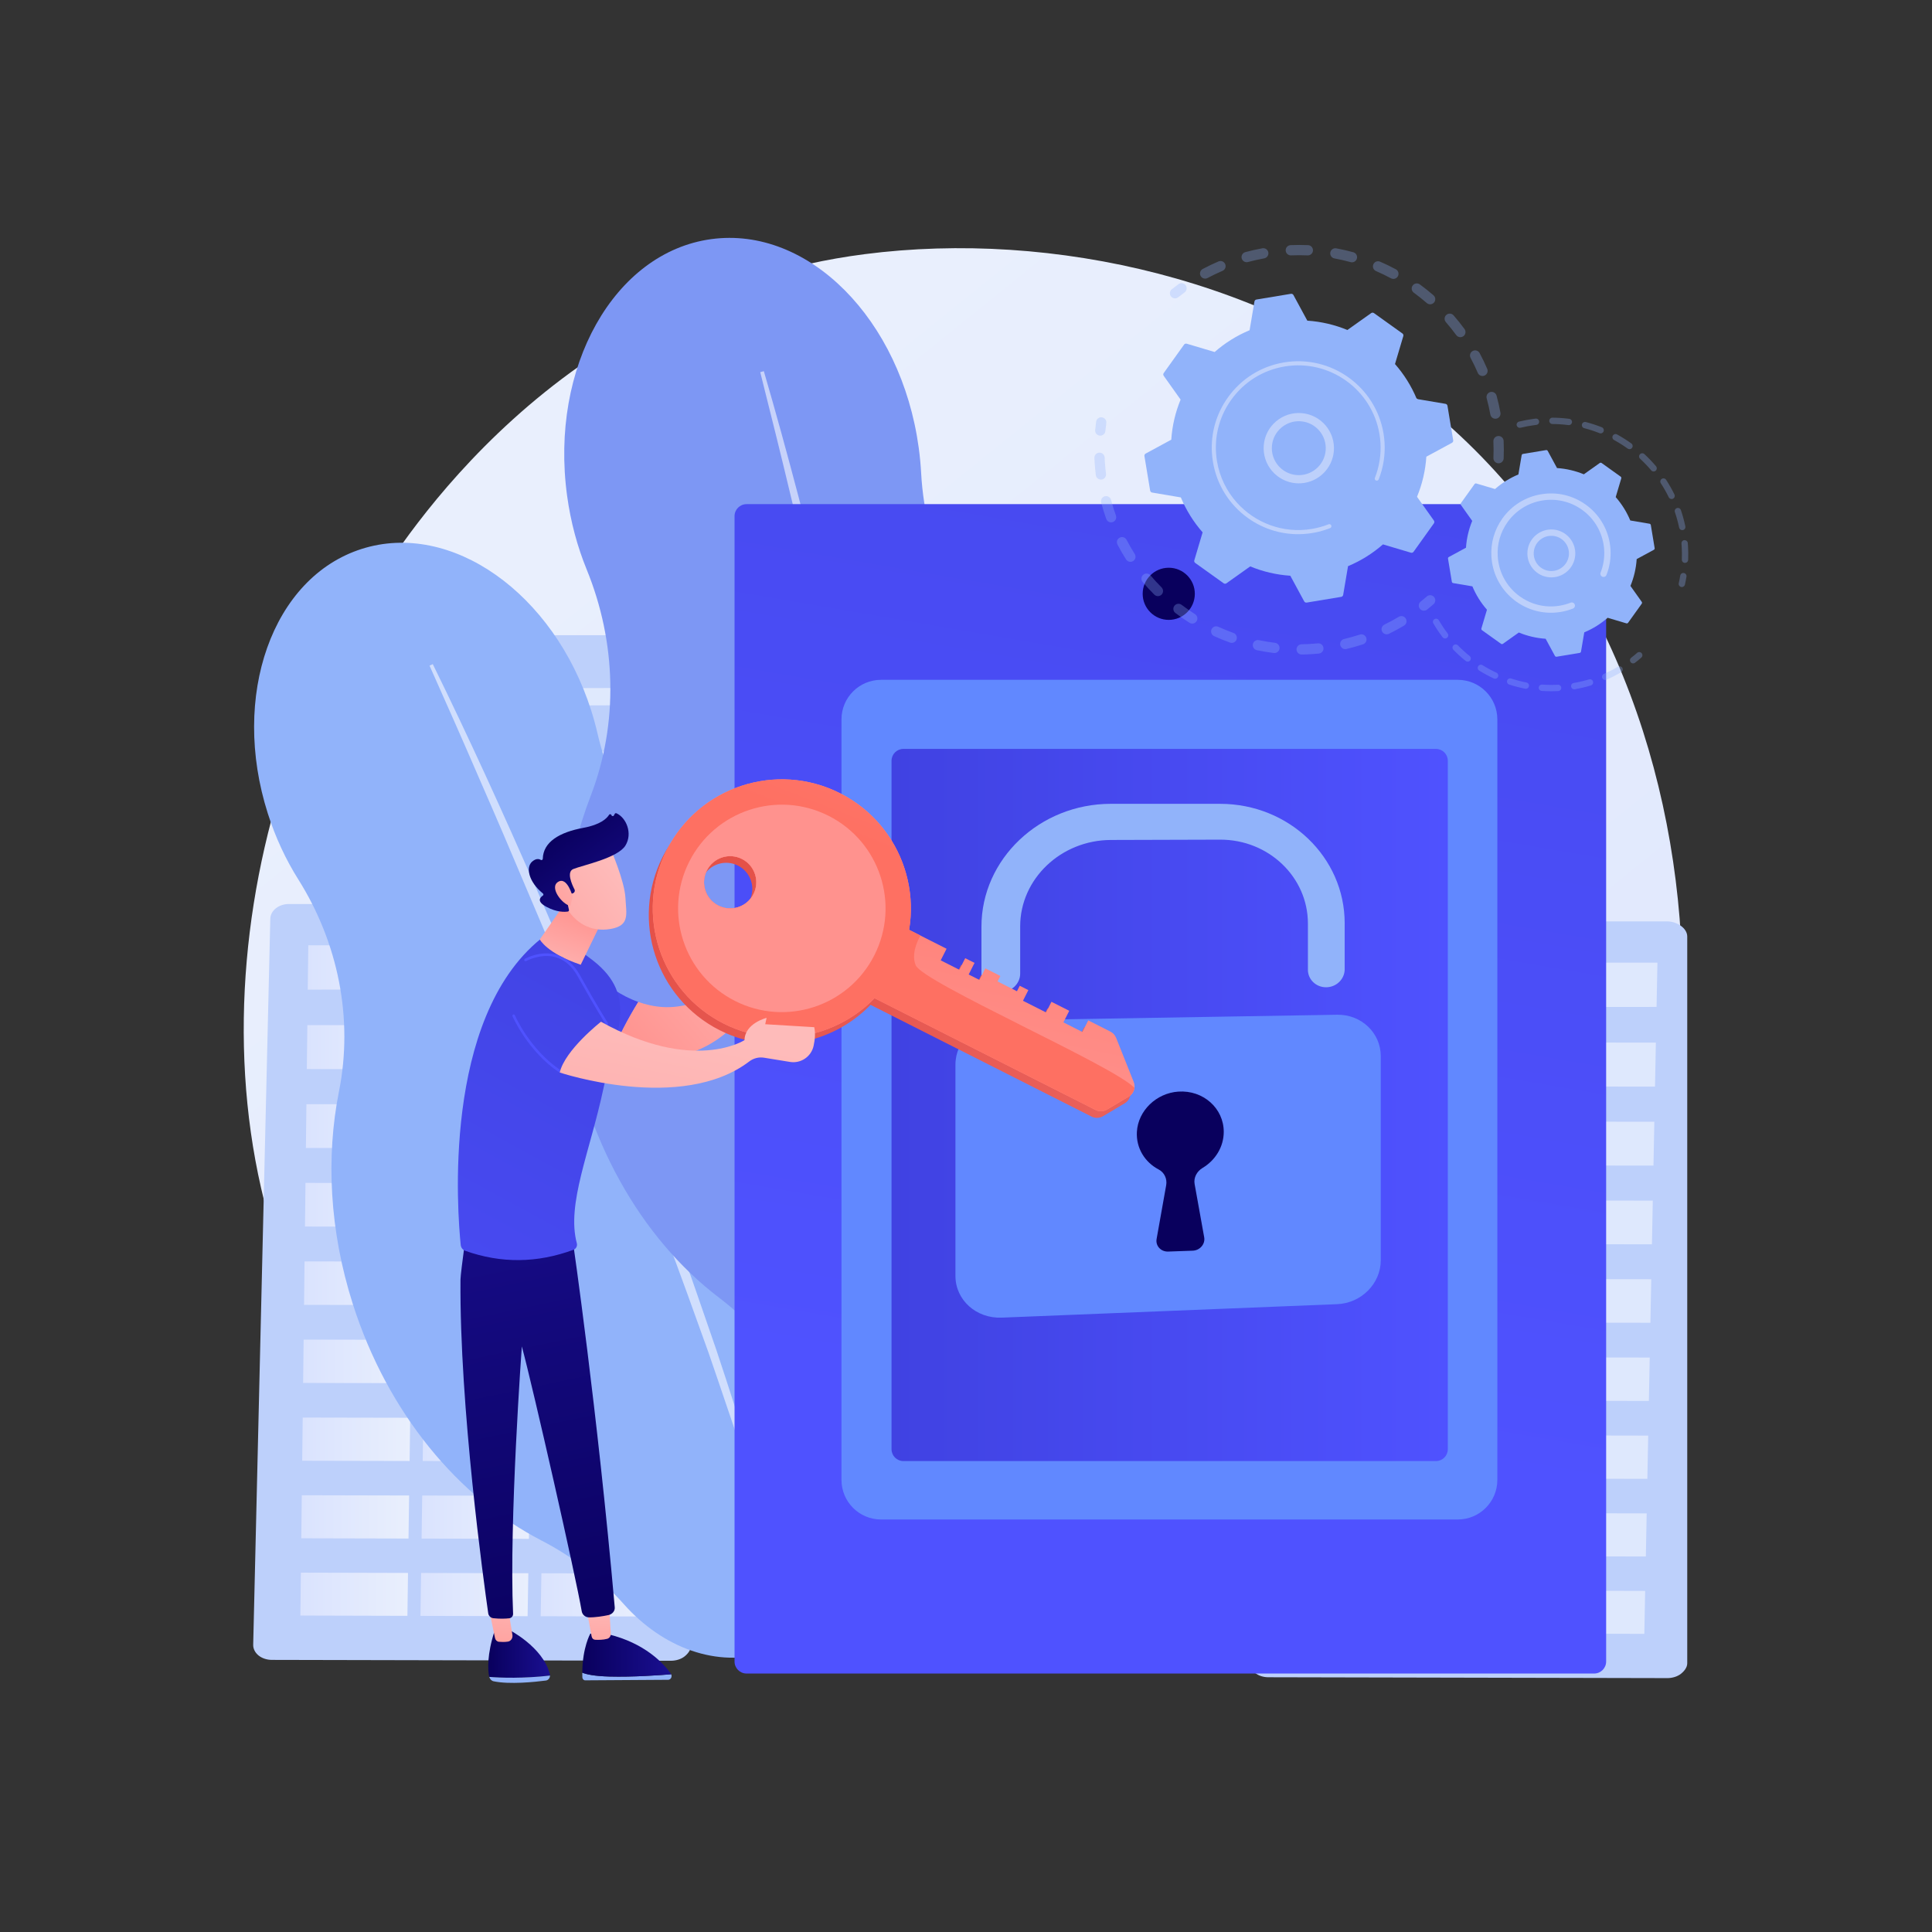 <?xml version="1.0" encoding="utf-8"?>
<!-- Generator: Adobe Illustrator 27.4.0, SVG Export Plug-In . SVG Version: 6.00 Build 0)  -->
<svg version="1.1" xmlns="http://www.w3.org/2000/svg" xmlns:xlink="http://www.w3.org/1999/xlink" x="0px" y="0px"
	 viewBox="0 0 3710 3710" style="enable-background:new 0 0 3710 3710;" xml:space="preserve">
<rect x="0" y="0" width="3710" height="3710" fill="#333333" stroke="none"/>
<style type="text/css">
	.st0{fill:url(#SVGID_1_);}
	.st1{fill:#BDD0FB;}
	.st2{opacity:0.52;}
	.st3{fill:#FFFFFF;}
	.st4{fill:url(#SVGID_00000018200811300682935730000005831448637614792365_);}
	.st5{fill:url(#SVGID_00000026142527657437491790000016445624246849144748_);}
	.st6{fill:url(#SVGID_00000085244809562476247640000009900468746175208849_);}
	.st7{fill:url(#SVGID_00000015328102728419474520000006556140981204701597_);}
	.st8{fill:url(#SVGID_00000120561205191433615730000016871553188743820960_);}
	.st9{fill:url(#SVGID_00000013879868393234822280000017050367262310975145_);}
	.st10{fill:url(#SVGID_00000173162284926311864840000010140585607366962331_);}
	.st11{fill:url(#SVGID_00000179624235147517718150000000141207567803669169_);}
	.st12{fill:url(#SVGID_00000131332579006086885870000009091452799197239713_);}
	.st13{fill:url(#SVGID_00000112623418635064650830000013029001926000294785_);}
	.st14{fill:url(#SVGID_00000138556644477075388880000010297635343438787769_);}
	.st15{fill:url(#SVGID_00000139990773865418687500000005688696240368035508_);}
	.st16{fill:url(#SVGID_00000000916196584416878650000017735457977324845981_);}
	.st17{fill:url(#SVGID_00000021839239277108922540000004655204192030007183_);}
	.st18{fill:url(#SVGID_00000157282749303619321740000004031834205993498552_);}
	.st19{fill:url(#SVGID_00000111185510457057400990000006980085508002554778_);}
	.st20{fill:url(#SVGID_00000064313130807308629820000012811629444273075133_);}
	.st21{fill:url(#SVGID_00000046304416100673847790000005985982472627011970_);}
	.st22{fill:url(#SVGID_00000157296893292687286980000016016866185108653982_);}
	.st23{fill:url(#SVGID_00000152224431842940588530000008497427137563481751_);}
	.st24{fill:url(#SVGID_00000060716069970018569340000007891077188155055233_);}
	.st25{fill:url(#SVGID_00000130630620848757590050000010658320473357992885_);}
	.st26{fill:url(#SVGID_00000045594631983529777010000009478031323300040856_);}
	.st27{fill:url(#SVGID_00000114790360653015747650000018431104500219495093_);}
	.st28{fill:url(#SVGID_00000141452070185829586560000002731070318891713467_);}
	.st29{fill:url(#SVGID_00000165926635379989451730000005838505888284828082_);}
	.st30{fill:url(#SVGID_00000062896032084693087790000010082663020830976144_);}
	.st31{opacity:0.5;}
	.st32{fill:#91B3FA;}
	.st33{opacity:0.57;fill:#FFFFFF;}
	.st34{fill:#7D97F4;}
	.st35{fill:url(#SVGID_00000106115526050557371820000003700975487260770239_);}
	.st36{fill:#6188FF;}
	.st37{fill:url(#SVGID_00000050661916672877224590000007210525364580681860_);}
	.st38{fill:url(#SVGID_00000065778222766757733520000008658055835054209717_);}
	.st39{fill:url(#SVGID_00000132067170080698160210000016988419338210080901_);}
	.st40{fill:url(#SVGID_00000104706495421450164200000008834934529209822137_);}
	.st41{fill:url(#SVGID_00000006706228517217089990000001544446870452312471_);}
	.st42{fill:url(#SVGID_00000165947172942613889710000011816768101034199681_);}
	.st43{fill:url(#SVGID_00000066502275425723505560000011462968853908419247_);}
	.st44{fill:url(#SVGID_00000163037572417508364400000009977841291886844822_);}
	.st45{fill:url(#SVGID_00000102519020039659257650000005431899330576571019_);}
	.st46{fill:url(#SVGID_00000071547473939855180950000014826802238219712914_);}
	.st47{fill:url(#SVGID_00000102531964526337494280000015871383808110627770_);}
	.st48{fill:url(#SVGID_00000160885547743292177790000017886885348493247419_);}
	.st49{fill:url(#SVGID_00000005948531800542015120000002696978377737783990_);}
	.st50{fill:url(#SVGID_00000114074402670515363500000001727285415162383781_);}
	.st51{fill:url(#SVGID_00000038387048411649088210000011783306937018954149_);}
	.st52{fill:url(#SVGID_00000054976708957023454730000011193585164399398810_);}
	.st53{fill:url(#SVGID_00000036250134628034324080000016566508894635706011_);}
	.st54{fill:url(#SVGID_00000044150156972789446910000005927610520244060306_);}
	.st55{fill:url(#SVGID_00000045615131371835995010000000048333496209571497_);}
	.st56{fill:url(#SVGID_00000132783868936435247650000016978977119208791726_);}
	.st57{fill:url(#SVGID_00000026160874115388186140000007567041276435425946_);}
	.st58{fill:url(#SVGID_00000166634403858124506500000012530496130332471456_);}
	.st59{fill:url(#SVGID_00000049930248343189900230000001214005387590409885_);}
	.st60{fill:url(#SVGID_00000041995606004715103880000010203265715259623047_);}
	.st61{fill:url(#SVGID_00000134931358630413210710000005506672871150303671_);}
	.st62{opacity:0.3;}
</style>
<g id="Background">
</g>
<g id="Illustration">
	<linearGradient id="SVGID_1_" gradientUnits="userSpaceOnUse" x1="3573.919" y1="4029.532" x2="1127.388" y2="991.095">
		<stop  offset="0" style="stop-color:#DAE3FE"/>
		<stop  offset="1" style="stop-color:#E9EFFD"/>
	</linearGradient>
	<path class="st0" d="M2910.68,2824.46c-56.73,58.79-110.42,96.7-152.83,126.65c-498.55,352.09-1088.47,249.46-1213.85,224.39
		c-185.14-37.01-543.01-108.55-801.74-408.03c-391.44-453.09-330.49-1166.92-26.86-1638.13c55.54-86.19,348.91-564.58,945.18-641.3
		c360.86-46.43,781.5,47.21,1086.12,298.41C3386.14,1313.74,3340.62,2378.96,2910.68,2824.46z"/>
	<g>
		<g>
			<path class="st1" d="M996.65,1243.76c0.26-13.32,11.45-24.04,25.17-24.04h832.26c13.91,0,28.68,11.05,28.68,24.56v1886.35
				c0,10.08-5.88,19.75-13.23,26.86c-7.35,7.12-18.19,11.1-28.57,11.08l-841.37-2.23c-10.47-0.03-20.71-4.14-28.03-11.4
				c-7.32-7.27-11.45-17.11-11.25-27.28L996.65,1243.76z"/>
			<g class="st2">
				<polygon class="st3" points="1474.61,1353.4 1746.86,1352.49 1746.76,1319.4 1474.81,1320.24 				"/>
				<polygon class="st3" points="1473.86,1475.25 1747.23,1474.04 1747.13,1440.69 1474.07,1441.82 				"/>
				<polygon class="st3" points="1473.11,1598.11 1747.61,1596.6 1747.51,1562.97 1473.32,1564.4 				"/>
				<polygon class="st3" points="1472.35,1721.99 1747.99,1720.17 1747.88,1686.26 1472.56,1688 				"/>
				<polygon class="st3" points="1471.59,1846.9 1748.37,1844.77 1748.26,1810.58 1471.8,1812.63 				"/>
				<polygon class="st3" points="1470.04,2099.87 1749.14,2097.1 1749.04,2062.34 1470.25,2065.02 				"/>
				<polygon class="st3" points="1467.66,2487.4 1750.33,2483.64 1750.22,2447.98 1467.88,2451.65 				"/>
				<polygon class="st3" points="1470.81,1972.86 1748.76,1970.41 1748.65,1935.93 1471.02,1938.29 				"/>
				<polygon class="st3" points="1469.25,2227.96 1749.54,2224.87 1749.43,2189.81 1469.47,2192.81 				"/>
				<polygon class="st3" points="1468.46,2357.13 1749.93,2353.7 1749.82,2318.35 1468.68,2321.69 				"/>
				<polygon class="st3" points="1466.86,2618.79 1750.73,2614.68 1750.62,2578.72 1467.08,2582.73 				"/>
				<polygon class="st3" points="1466.05,2751.3 1751.14,2746.84 1751.03,2710.57 1466.27,2714.93 				"/>
				<polygon class="st3" points="1465.23,2884.96 1751.55,2880.14 1751.44,2843.56 1465.45,2848.28 				"/>
				<polygon class="st3" points="1464.4,3019.77 1751.96,3014.59 1751.85,2977.69 1464.63,2982.77 				"/>
				<polygon class="st3" points="1117.67,1354.6 1391.63,1353.68 1391.92,1320.49 1118.27,1321.33 				"/>
				<polygon class="st3" points="1115.44,1476.84 1390.54,1475.62 1390.84,1442.16 1116.05,1443.3 				"/>
				<polygon class="st3" points="1113.2,1600.09 1389.44,1598.57 1389.74,1564.83 1113.82,1566.27 				"/>
				<polygon class="st3" points="1110.94,1724.38 1388.33,1722.55 1388.64,1688.53 1111.56,1690.27 				"/>
				<polygon class="st3" points="1108.67,1849.7 1387.22,1847.55 1387.52,1813.25 1109.29,1815.31 				"/>
				<polygon class="st3" points="1104.05,2103.5 1384.96,2100.72 1385.27,2065.83 1104.69,2068.53 				"/>
				<polygon class="st3" points="1096.98,2492.34 1381.49,2488.55 1381.81,2452.77 1097.64,2456.47 				"/>
				<polygon class="st3" points="1106.37,1976.07 1386.09,1973.6 1386.4,1939.01 1107,1941.39 				"/>
				<polygon class="st3" points="1101.72,2232.02 1383.81,2228.9 1384.13,2193.73 1102.36,2196.75 				"/>
				<polygon class="st3" points="1099.36,2361.63 1382.66,2358.18 1382.97,2322.7 1100.01,2326.06 				"/>
				<polygon class="st3" points="1094.59,2624.18 1380.32,2620.04 1380.64,2583.96 1095.24,2588 				"/>
				<polygon class="st3" points="1092.17,2757.15 1379.14,2752.66 1379.46,2716.26 1092.83,2720.66 				"/>
				<polygon class="st3" points="1089.73,2891.27 1377.94,2886.42 1378.27,2849.72 1090.4,2854.46 				"/>
				<polygon class="st3" points="1087.27,3026.56 1376.74,3021.35 1377.07,2984.32 1087.95,2989.43 				"/>
			</g>
		</g>
		<g>
			<path class="st1" d="M519.07,1764.07c0.36-15.41,16.19-28.09,35.58-28.09h733.01c19.65,0,38.95,13.34,38.95,28.96v1395.91
				c0,7.51-5.45,14.72-12.14,20.02c-6.69,5.3-16.61,8.27-26.07,8.25L522,3187.47c-9.54-0.02-18.87-3.08-25.54-8.5
				c-6.67-5.42-10.43-12.9-10.25-20.48L519.07,1764.07z"/>
			<g>
				<g>
					
						<linearGradient id="SVGID_00000113324731236530562860000007836247237783051676_" gradientUnits="userSpaceOnUse" x1="1058.891" y1="1857.836" x2="1269.368" y2="1857.836">
						<stop  offset="0" style="stop-color:#DAE3FE"/>
						<stop  offset="1" style="stop-color:#E9EFFD"/>
					</linearGradient>
					<polygon style="fill:url(#SVGID_00000113324731236530562860000007836247237783051676_);" points="1058.89,1900.48 
						1267.71,1900.25 1269.37,1815.2 1060.35,1815.2 					"/>
					
						<linearGradient id="SVGID_00000135682808181531941810000012125467528013590189_" gradientUnits="userSpaceOnUse" x1="824.828" y1="1857.815" x2="1034.868" y2="1857.815">
						<stop  offset="0" style="stop-color:#DAE3FE"/>
						<stop  offset="1" style="stop-color:#E9EFFD"/>
					</linearGradient>
					<polygon style="fill:url(#SVGID_00000135682808181531941810000012125467528013590189_);" points="824.83,1900.43 
						1033.44,1900.21 1034.87,1815.2 826.05,1815.2 					"/>
					
						<linearGradient id="SVGID_00000176747210409426365860000011955888337734316691_" gradientUnits="userSpaceOnUse" x1="591" y1="1857.794" x2="800.603" y2="1857.794">
						<stop  offset="0" style="stop-color:#DAE3FE"/>
						<stop  offset="1" style="stop-color:#E9EFFD"/>
					</linearGradient>
					<polygon style="fill:url(#SVGID_00000176747210409426365860000011955888337734316691_);" points="591,1900.39 799.4,1900.17 
						800.6,1815.2 592,1815.2 					"/>
				</g>
				<g>
					
						<linearGradient id="SVGID_00000022527044581017429050000015709766246405326225_" gradientUnits="userSpaceOnUse" x1="1056.282" y1="2010.971" x2="1266.388" y2="2010.971">
						<stop  offset="0" style="stop-color:#DAE3FE"/>
						<stop  offset="1" style="stop-color:#E9EFFD"/>
					</linearGradient>
					<polygon style="fill:url(#SVGID_00000022527044581017429050000015709766246405326225_);" points="1056.28,2053.15 
						1264.74,2053.26 1266.39,1968.75 1057.73,1968.69 					"/>
					
						<linearGradient id="SVGID_00000149364470265312979130000001025610640036554658_" gradientUnits="userSpaceOnUse" x1="822.626" y1="2010.873" x2="1032.298" y2="2010.873">
						<stop  offset="0" style="stop-color:#DAE3FE"/>
						<stop  offset="1" style="stop-color:#E9EFFD"/>
					</linearGradient>
					<polygon style="fill:url(#SVGID_00000149364470265312979130000001025610640036554658_);" points="822.63,2053.03 
						1030.87,2053.14 1032.3,1968.68 823.85,1968.61 					"/>
					
						<linearGradient id="SVGID_00000128480123063983116250000003937062344940001667_" gradientUnits="userSpaceOnUse" x1="589.205" y1="2010.776" x2="798.441" y2="2010.776">
						<stop  offset="0" style="stop-color:#DAE3FE"/>
						<stop  offset="1" style="stop-color:#E9EFFD"/>
					</linearGradient>
					<polygon style="fill:url(#SVGID_00000128480123063983116250000003937062344940001667_);" points="589.21,2052.91 
						797.24,2053.02 798.44,1968.6 590.2,1968.53 					"/>
				</g>
				<g>
					
						<linearGradient id="SVGID_00000134233472981414190880000000762337436744916408_" gradientUnits="userSpaceOnUse" x1="1053.681" y1="2162.776" x2="1263.419" y2="2162.776">
						<stop  offset="0" style="stop-color:#DAE3FE"/>
						<stop  offset="1" style="stop-color:#E9EFFD"/>
					</linearGradient>
					<polygon style="fill:url(#SVGID_00000134233472981414190880000000762337436744916408_);" points="1053.68,2204.77 
						1261.77,2204.95 1263.42,2120.74 1055.12,2120.6 					"/>
					
						<linearGradient id="SVGID_00000164475162418162665060000017138274167260917663_" gradientUnits="userSpaceOnUse" x1="820.432" y1="2162.602" x2="1029.736" y2="2162.602">
						<stop  offset="0" style="stop-color:#DAE3FE"/>
						<stop  offset="1" style="stop-color:#E9EFFD"/>
					</linearGradient>
					<polygon style="fill:url(#SVGID_00000164475162418162665060000017138274167260917663_);" points="820.43,2204.58 
						1028.32,2204.75 1029.74,2120.59 821.65,2120.45 					"/>
					
						<linearGradient id="SVGID_00000078735059174344692930000008418530922528153234_" gradientUnits="userSpaceOnUse" x1="587.417" y1="2162.429" x2="796.286" y2="2162.429">
						<stop  offset="0" style="stop-color:#DAE3FE"/>
						<stop  offset="1" style="stop-color:#E9EFFD"/>
					</linearGradient>
					<polygon style="fill:url(#SVGID_00000078735059174344692930000008418530922528153234_);" points="587.42,2204.39 
						795.09,2204.56 796.29,2120.43 588.41,2120.3 					"/>
				</g>
				<g>
					
						<linearGradient id="SVGID_00000142861078908330044380000010740854182830985125_" gradientUnits="userSpaceOnUse" x1="1051.09" y1="2314.055" x2="1260.461" y2="2314.055">
						<stop  offset="0" style="stop-color:#DAE3FE"/>
						<stop  offset="1" style="stop-color:#E9EFFD"/>
					</linearGradient>
					<polygon style="fill:url(#SVGID_00000142861078908330044380000010740854182830985125_);" points="1051.09,2355.87 
						1258.82,2356.12 1260.46,2272.2 1052.53,2271.99 					"/>
					
						<linearGradient id="SVGID_00000047765868502051254720000008784969897712576695_" gradientUnits="userSpaceOnUse" x1="818.245" y1="2313.806" x2="1027.184" y2="2313.806">
						<stop  offset="0" style="stop-color:#DAE3FE"/>
						<stop  offset="1" style="stop-color:#E9EFFD"/>
					</linearGradient>
					<polygon style="fill:url(#SVGID_00000047765868502051254720000008784969897712576695_);" points="818.25,2355.6 
						1025.77,2355.85 1027.18,2271.97 819.46,2271.77 					"/>
					
						<linearGradient id="SVGID_00000135654760220905029690000010123640975147505837_" gradientUnits="userSpaceOnUse" x1="585.634" y1="2313.557" x2="794.14" y2="2313.557">
						<stop  offset="0" style="stop-color:#DAE3FE"/>
						<stop  offset="1" style="stop-color:#E9EFFD"/>
					</linearGradient>
					<polygon style="fill:url(#SVGID_00000135654760220905029690000010123640975147505837_);" points="585.63,2355.34 
						792.95,2355.58 794.14,2271.74 586.62,2271.54 					"/>
				</g>
				<g>
					
						<linearGradient id="SVGID_00000108289617105349115150000013761007040028761229_" gradientUnits="userSpaceOnUse" x1="1048.507" y1="2464.811" x2="1257.512" y2="2464.811">
						<stop  offset="0" style="stop-color:#DAE3FE"/>
						<stop  offset="1" style="stop-color:#E9EFFD"/>
					</linearGradient>
					<polygon style="fill:url(#SVGID_00000108289617105349115150000013761007040028761229_);" points="1048.51,2506.45 
						1255.88,2506.76 1257.51,2423.13 1049.94,2422.86 					"/>
					
						<linearGradient id="SVGID_00000129903312899843055260000012251826667032601733_" gradientUnits="userSpaceOnUse" x1="816.066" y1="2464.487" x2="1024.64" y2="2464.487">
						<stop  offset="0" style="stop-color:#DAE3FE"/>
						<stop  offset="1" style="stop-color:#E9EFFD"/>
					</linearGradient>
					<polygon style="fill:url(#SVGID_00000129903312899843055260000012251826667032601733_);" points="816.07,2506.11 
						1023.23,2506.41 1024.64,2422.83 817.28,2422.56 					"/>
					
						<linearGradient id="SVGID_00000114776069188956138020000012312378110719430799_" gradientUnits="userSpaceOnUse" x1="583.857" y1="2464.164" x2="792" y2="2464.164">
						<stop  offset="0" style="stop-color:#DAE3FE"/>
						<stop  offset="1" style="stop-color:#E9EFFD"/>
					</linearGradient>
					<polygon style="fill:url(#SVGID_00000114776069188956138020000012312378110719430799_);" points="583.86,2505.76 
						790.81,2506.07 792,2422.53 584.84,2422.26 					"/>
				</g>
				<g>
					
						<linearGradient id="SVGID_00000098222298194578105200000009484877012466339974_" gradientUnits="userSpaceOnUse" x1="1045.934" y1="2615.047" x2="1254.574" y2="2615.047">
						<stop  offset="0" style="stop-color:#DAE3FE"/>
						<stop  offset="1" style="stop-color:#E9EFFD"/>
					</linearGradient>
					<polygon style="fill:url(#SVGID_00000098222298194578105200000009484877012466339974_);" points="1045.93,2656.51 
						1252.95,2656.88 1254.57,2573.55 1047.36,2573.21 					"/>
					
						<linearGradient id="SVGID_00000056423045473671482090000005087076053647701679_" gradientUnits="userSpaceOnUse" x1="813.894" y1="2614.648" x2="1022.105" y2="2614.648">
						<stop  offset="0" style="stop-color:#DAE3FE"/>
						<stop  offset="1" style="stop-color:#E9EFFD"/>
					</linearGradient>
					<polygon style="fill:url(#SVGID_00000056423045473671482090000005087076053647701679_);" points="813.89,2656.09 
						1020.7,2656.46 1022.11,2573.17 815.1,2572.83 					"/>
					
						<linearGradient id="SVGID_00000150801230338541570630000014144110982986881441_" gradientUnits="userSpaceOnUse" x1="582.087" y1="2614.251" x2="789.868" y2="2614.251">
						<stop  offset="0" style="stop-color:#DAE3FE"/>
						<stop  offset="1" style="stop-color:#E9EFFD"/>
					</linearGradient>
					<polygon style="fill:url(#SVGID_00000150801230338541570630000014144110982986881441_);" points="582.09,2655.67 
						788.69,2656.05 789.87,2572.79 583.07,2572.45 					"/>
				</g>
				<g>
					
						<linearGradient id="SVGID_00000138570727642830113880000000427629309130596524_" gradientUnits="userSpaceOnUse" x1="1043.368" y1="2764.764" x2="1251.646" y2="2764.764">
						<stop  offset="0" style="stop-color:#DAE3FE"/>
						<stop  offset="1" style="stop-color:#E9EFFD"/>
					</linearGradient>
					<polygon style="fill:url(#SVGID_00000138570727642830113880000000427629309130596524_);" points="1043.37,2806.05 
						1250.02,2806.49 1251.65,2723.44 1044.79,2723.04 					"/>
					
						<linearGradient id="SVGID_00000004528744096286621580000000565599981496782488_" gradientUnits="userSpaceOnUse" x1="811.73" y1="2764.292" x2="1019.579" y2="2764.292">
						<stop  offset="0" style="stop-color:#DAE3FE"/>
						<stop  offset="1" style="stop-color:#E9EFFD"/>
					</linearGradient>
					<polygon style="fill:url(#SVGID_00000004528744096286621580000000565599981496782488_);" points="811.73,2805.56 1018.18,2806 
						1019.58,2722.99 812.93,2722.59 					"/>
					
						<linearGradient id="SVGID_00000039096647344536139740000016672215012192110236_" gradientUnits="userSpaceOnUse" x1="580.322" y1="2763.82" x2="787.744" y2="2763.82">
						<stop  offset="0" style="stop-color:#DAE3FE"/>
						<stop  offset="1" style="stop-color:#E9EFFD"/>
					</linearGradient>
					<polygon style="fill:url(#SVGID_00000039096647344536139740000016672215012192110236_);" points="580.32,2805.07 
						786.57,2805.51 787.74,2722.54 581.3,2722.13 					"/>
				</g>
				<g>
					
						<linearGradient id="SVGID_00000179644150327924914100000003005269582589351327_" gradientUnits="userSpaceOnUse" x1="1040.813" y1="2913.967" x2="1248.728" y2="2913.967">
						<stop  offset="0" style="stop-color:#DAE3FE"/>
						<stop  offset="1" style="stop-color:#E9EFFD"/>
					</linearGradient>
					<polygon style="fill:url(#SVGID_00000179644150327924914100000003005269582589351327_);" points="1040.81,2955.08 
						1247.11,2955.58 1248.73,2872.82 1042.23,2872.35 					"/>
					
						<linearGradient id="SVGID_00000137118848642234755840000001877677091444819089_" gradientUnits="userSpaceOnUse" x1="809.574" y1="2913.421" x2="1017.062" y2="2913.421">
						<stop  offset="0" style="stop-color:#DAE3FE"/>
						<stop  offset="1" style="stop-color:#E9EFFD"/>
					</linearGradient>
					<polygon style="fill:url(#SVGID_00000137118848642234755840000001877677091444819089_);" points="809.57,2954.51 
						1015.67,2955.02 1017.06,2872.29 810.77,2871.82 					"/>
					
						<linearGradient id="SVGID_00000178185320122094756040000017772536033707929487_" gradientUnits="userSpaceOnUse" x1="578.564" y1="2912.876" x2="785.625" y2="2912.876">
						<stop  offset="0" style="stop-color:#DAE3FE"/>
						<stop  offset="1" style="stop-color:#E9EFFD"/>
					</linearGradient>
					<polygon style="fill:url(#SVGID_00000178185320122094756040000017772536033707929487_);" points="578.56,2953.95 
						784.45,2954.45 785.63,2871.77 579.54,2871.3 					"/>
				</g>
				<g>
					
						<linearGradient id="SVGID_00000113341658057692584980000004808348534144591239_" gradientUnits="userSpaceOnUse" x1="1038.265" y1="3062.657" x2="1245.82" y2="3062.657">
						<stop  offset="0" style="stop-color:#DAE3FE"/>
						<stop  offset="1" style="stop-color:#E9EFFD"/>
					</linearGradient>
					<polygon style="fill:url(#SVGID_00000113341658057692584980000004808348534144591239_);" points="1038.27,3103.6 
						1244.21,3104.16 1245.82,3021.68 1039.68,3021.15 					"/>
					
						<linearGradient id="SVGID_00000060017580935554913700000001163263850578618247_" gradientUnits="userSpaceOnUse" x1="807.424" y1="3062.039" x2="1014.553" y2="3062.039">
						<stop  offset="0" style="stop-color:#DAE3FE"/>
						<stop  offset="1" style="stop-color:#E9EFFD"/>
					</linearGradient>
					<polygon style="fill:url(#SVGID_00000060017580935554913700000001163263850578618247_);" points="807.42,3102.96 
						1013.16,3103.53 1014.55,3021.08 808.62,3020.55 					"/>
					
						<linearGradient id="SVGID_00000088104079577641613190000008816772437914764443_" gradientUnits="userSpaceOnUse" x1="576.812" y1="3061.421" x2="783.516" y2="3061.421">
						<stop  offset="0" style="stop-color:#DAE3FE"/>
						<stop  offset="1" style="stop-color:#E9EFFD"/>
					</linearGradient>
					<polygon style="fill:url(#SVGID_00000088104079577641613190000008816772437914764443_);" points="576.81,3102.32 
						782.35,3102.89 783.52,3020.49 577.78,3019.95 					"/>
				</g>
			</g>
		</g>
		<g>
			<path class="st1" d="M2432.45,1797.41c0.36-15.41,16.19-28.09,35.58-28.09h733.01c19.65,0,38.95,13.34,38.95,28.96v1395.91
				c0,7.51-5.45,14.72-12.14,20.02c-6.7,5.3-16.61,8.27-26.07,8.25l-766.41-1.66c-9.54-0.02-18.87-3.08-25.54-8.5
				s-10.43-12.9-10.25-20.48L2432.45,1797.41z"/>
			<g class="st31">
				<g>
					<polygon class="st3" points="2972.28,1933.81 3181.1,1933.59 3182.75,1848.53 2973.73,1848.53 					"/>
					<polygon class="st3" points="2738.21,1933.77 2946.82,1933.54 2948.25,1848.53 2739.44,1848.53 					"/>
					<polygon class="st3" points="2504.38,1933.72 2712.79,1933.5 2713.99,1848.53 2505.39,1848.53 					"/>
				</g>
				<g>
					<polygon class="st3" points="2969.67,2086.48 3178.12,2086.59 3179.77,2002.09 2971.12,2002.02 					"/>
					<polygon class="st3" points="2736.01,2086.37 2944.26,2086.47 2945.68,2002.01 2737.23,2001.94 					"/>
					<polygon class="st3" points="2502.59,2086.25 2710.63,2086.35 2711.83,2001.94 2503.59,2001.87 					"/>
				</g>
				<g>
					<polygon class="st3" points="2967.07,2238.11 3175.16,2238.28 3176.8,2154.07 2968.51,2153.94 					"/>
					<polygon class="st3" points="2733.82,2237.91 2941.7,2238.09 2943.12,2153.92 2735.03,2153.79 					"/>
					<polygon class="st3" points="2500.8,2237.72 2708.48,2237.89 2709.67,2153.77 2501.79,2153.63 					"/>
				</g>
				<g>
					<polygon class="st3" points="2964.47,2389.21 3172.21,2389.45 3173.85,2305.53 2965.91,2305.33 					"/>
					<polygon class="st3" points="2731.63,2388.94 2939.15,2389.18 2940.57,2305.3 2732.84,2305.1 					"/>
					<polygon class="st3" points="2499.02,2388.67 2706.33,2388.91 2707.52,2305.08 2500.01,2304.87 					"/>
				</g>
				<g>
					<polygon class="st3" points="2961.89,2539.79 3169.26,2540.09 3170.9,2456.47 2963.33,2456.2 					"/>
					<polygon class="st3" points="2729.45,2539.44 2936.61,2539.75 2938.02,2456.16 2730.66,2455.89 					"/>
					<polygon class="st3" points="2497.24,2539.1 2704.2,2539.4 2705.38,2455.86 2498.23,2455.59 					"/>
				</g>
				<g>
					<polygon class="st3" points="2959.32,2689.85 3166.33,2690.22 3167.96,2606.88 2960.75,2606.54 					"/>
					<polygon class="st3" points="2727.28,2689.43 2934.09,2689.8 2935.49,2606.5 2728.48,2606.17 					"/>
					<polygon class="st3" points="2495.47,2689.01 2702.07,2689.38 2703.25,2606.12 2496.45,2605.79 					"/>
				</g>
				<g>
					<polygon class="st3" points="2956.75,2839.39 3163.41,2839.83 3165.03,2756.77 2958.18,2756.37 					"/>
					<polygon class="st3" points="2725.11,2838.89 2931.56,2839.33 2932.96,2756.32 2726.32,2755.92 					"/>
					<polygon class="st3" points="2493.71,2838.4 2699.95,2838.84 2701.13,2755.87 2494.69,2755.47 					"/>
				</g>
				<g>
					<polygon class="st3" points="2954.2,2988.41 3160.5,2988.92 3162.11,2906.15 2955.62,2905.68 					"/>
					<polygon class="st3" points="2722.96,2987.85 2929.05,2988.35 2930.45,2905.63 2724.16,2905.16 					"/>
					<polygon class="st3" points="2491.95,2987.28 2697.84,2987.79 2699.01,2905.1 2492.92,2904.63 					"/>
				</g>
				<g>
					<polygon class="st3" points="2951.65,3136.93 3157.59,3137.5 3159.2,3055.02 2953.06,3054.48 					"/>
					<polygon class="st3" points="2720.81,3136.29 2926.55,3136.86 2927.94,3054.42 2722,3053.89 					"/>
					<polygon class="st3" points="2490.2,3135.65 2695.73,3136.22 2696.9,3053.82 2491.17,3053.29 					"/>
				</g>
			</g>
		</g>
	</g>
	<g>
		<g>
			<path class="st32" d="M1703.74,2177.14c-59.82-187.83-175.57-337.52-312.67-425.51c-122.56-78.67-210.87-201.18-243.56-342.69
				c-3.44-14.87-7.52-29.79-12.27-44.7c-71.95-225.89-269.29-364.74-440.77-310.12c-171.48,54.62-252.17,282.02-180.22,507.91
				c14.71,46.19,34.67,88.73,58.58,126.72c76.3,121.23,106.16,266.63,78.09,407.27c-25.09,125.68-18.28,267.19,26.57,408.01
				c66.89,210.02,203.7,372.37,362.12,454.1c59.92,30.91,113.95,72.48,158.69,122.72c74.35,83.48,179.14,122.71,275.41,92.05
				c103.86-33.08,168.74-138.25,173.41-260.95c2.64-69.44,18.97-137.49,45.58-201.84
				C1755.52,2558.19,1764.23,2367.04,1703.74,2177.14z"/>
			<path class="st33" d="M831.06,1275.29c69.95,142.16,135.26,286.45,199.05,431.43c15.96,36.24,31.34,72.73,46.83,109.17
				l23.23,54.66l22.77,54.86c15.04,36.63,30.59,73.05,45.21,109.86l43.88,110.4c28.31,73.98,57.25,147.71,84.17,222.21
				c13.51,37.23,27.76,74.19,40.51,111.7l38.78,112.32c50.18,150.27,96.6,301.88,135.21,455.55l-6.63,1.74l-33.29-113.87
				l-8.26-28.48l-8.97-28.27l-18.05-56.5l-17.94-56.52c-5.95-18.85-12.59-37.48-18.86-56.23c-12.78-37.42-25.25-74.93-38.27-112.26
				c-53.05-149-108.09-297.28-166.19-444.41c-29.62-73.34-58.6-146.93-88.73-220.07l-22.45-54.91l-22.91-54.73
				c-15.25-36.5-30.5-72.99-46.12-109.33c-30.62-72.95-61.76-145.68-93.5-218.15c-31.36-72.64-63.41-145-95.68-217.23
				L831.06,1275.29z"/>
		</g>
		<g>
			<path class="st34" d="M2204.2,1803.79c-27.96-205.13-120.37-380.94-245.85-496.82c-112.17-103.58-181.18-246.31-189.49-398.62
				c-0.87-16.01-2.41-32.18-4.63-48.47c-33.62-246.7-212.04-426.09-398.5-400.68c-186.46,25.41-310.36,246.01-276.74,492.71
				c6.87,50.45,19.81,98.07,37.63,141.69c56.87,139.23,61.57,295.04,7.43,435.42c-48.38,125.45-66.74,273.06-45.78,426.85
				c31.26,229.37,143.11,422.1,291.66,535.35c56.19,42.84,104.4,95.63,141.49,155.7c61.64,99.82,162.56,159.4,267.24,145.14
				c112.93-15.39,198.63-112.42,225.45-238.49c15.17-71.35,44.2-138.79,83.15-200.52
				C2189.22,2207.33,2232.47,2011.19,2204.2,1803.79z"/>
			<path class="st33" d="M1466.8,712.76c46.58,159.72,87.99,320.82,127.72,482.34c9.95,40.38,19.25,80.91,28.68,121.41l14.14,60.75
				l13.63,60.87c8.93,40.62,18.42,81.11,26.88,121.83l25.41,122.15c15.9,81.65,32.49,163.16,46.88,245.1
				c7.25,40.96,15.29,81.77,21.71,122.88l19.82,123.21c24.76,164.53,45.39,329.77,57.63,495.72l-7.15,0.6l-13.88-123.82l-3.4-30.95
				l-4.18-30.87l-8.47-61.71l-8.35-61.72c-2.74-20.57-6.26-41.05-9.35-61.58c-6.45-41.02-12.58-82.09-19.3-123.06
				c-27.94-163.73-58.06-327.1-91.54-489.82c-17.36-81.23-34.03-162.61-51.96-243.72l-13.28-60.87l-13.79-60.76
				c-9.17-40.51-18.34-81.03-27.92-121.45c-18.47-81-37.51-161.88-57.22-242.6c-19.28-80.82-39.33-161.48-59.63-242.04
				L1466.8,712.76z"/>
		</g>
	</g>
	
		<linearGradient id="SVGID_00000040561988914013181050000013692990029382083741_" gradientUnits="userSpaceOnUse" x1="2741.292" y1="-790.185" x2="2137.183" y2="2733.774">
		<stop  offset="0" style="stop-color:#4042E2"/>
		<stop  offset="1" style="stop-color:#4F52FF"/>
	</linearGradient>
	<path style="fill:url(#SVGID_00000040561988914013181050000013692990029382083741_);" d="M3061.22,3213.66H1433.57
		c-12.72,0-23.03-10.31-23.03-23.03V991.14c0-12.72,10.31-23.03,23.03-23.03h1627.66c12.72,0,23.03,10.31,23.03,23.03v2199.49
		C3084.25,3203.35,3073.94,3213.66,3061.22,3213.66z"/>
	<path class="st36" d="M2799.32,2917.86H1691.9c-41.98,0-76.01-34.03-76.01-76.01V1381.47c0-41.98,34.03-76.01,76.01-76.01h1107.43
		c41.98,0,76.01,34.03,76.01,76.01v1460.38C2875.33,2883.83,2841.3,2917.86,2799.32,2917.86z"/>
	
		<linearGradient id="SVGID_00000011736359941369202660000002921909476422000024_" gradientUnits="userSpaceOnUse" x1="1711.996" y1="2121.897" x2="2780.222" y2="2121.897">
		<stop  offset="0" style="stop-color:#4042E2"/>
		<stop  offset="1" style="stop-color:#4F52FF"/>
	</linearGradient>
	<path style="fill:url(#SVGID_00000011736359941369202660000002921909476422000024_);" d="M2757.42,2805.69H1734.8
		c-12.59,0-22.8-10.21-22.8-22.8V1460.9c0-12.59,10.21-22.8,22.8-22.8h1022.62c12.59,0,22.8,10.21,22.8,22.8v1321.99
		C2780.22,2795.48,2770.01,2805.69,2757.42,2805.69z"/>
	
		<linearGradient id="SVGID_00000104691084916756743000000008147003319846164381_" gradientUnits="userSpaceOnUse" x1="2329.296" y1="944.24" x2="2654.289" y2="194.258">
		<stop  offset="0" style="stop-color:#09005D"/>
		<stop  offset="1" style="stop-color:#1A0F91"/>
	</linearGradient>
	<circle style="fill:url(#SVGID_00000104691084916756743000000008147003319846164381_);" cx="2244.34" cy="1140.29" r="50.07"/>
	<path class="st36" d="M2567.82,1948.6l-644.17,10.71c-49.03,0.82-88.92,38.94-88.92,85.15v405.68c0,46.21,39.89,82.07,88.92,80.1
		l644.17-25.87c46.27-1.86,83.65-39.56,83.65-84.22v-392.07C2651.47,1983.41,2614.09,1947.83,2567.82,1948.6z"/>
	<path class="st32" d="M2546.92,1895.85c-19.51,0.29-35.35-14.77-35.35-33.63v-88.79c0-89.07-75.34-161.32-168.61-161.05
		l-209.85,0.61c-95.67,0.28-174.07,74.66-174.07,165.81v90.86c0,19.31-16.61,35.2-37.13,35.51c-20.56,0.31-37.25-15.14-37.25-34.51
		v-91.14c0-130.1,112.09-235.95,248.45-235.95h209.85c132.5,0,239.21,102.81,239.21,229.17v88.52
		C2582.17,1880.08,2566.4,1895.56,2546.92,1895.85z"/>
	
		<linearGradient id="SVGID_00000098222942726403011790000002915701372160459707_" gradientUnits="userSpaceOnUse" x1="2381.419" y1="2006.618" x2="3453.607" y2="-125.146">
		<stop  offset="0" style="stop-color:#09005D"/>
		<stop  offset="1" style="stop-color:#1A0F91"/>
	</linearGradient>
	<path style="fill:url(#SVGID_00000098222942726403011790000002915701372160459707_);" d="M2349.95,2173.43
		c0-45.08-39.36-80.48-87.2-77.23c-42.31,2.88-77.3,36.76-79.58,77.21c-1.77,31.39,15.48,58.53,41.7,72.25
		c11.16,5.84,16.7,18.14,14.53,30.31l-18.39,103.21c-2.34,13.14,8.22,24.69,22.12,24.19l47.27-1.69c13.83-0.5,24.32-12.75,22-25.68
		l-18.38-102.26c-2.19-12.2,4.15-24.31,15.33-31C2333.68,2228.21,2349.95,2202.42,2349.95,2173.43z"/>
	<g>
		<g>
			
				<linearGradient id="SVGID_00000152960790102123872470000000896774076232386970_" gradientUnits="userSpaceOnUse" x1="-1483.015" y1="3175.357" x2="-1364.414" y2="3175.357" gradientTransform="matrix(1 0 0 1 2420.597 0)">
				<stop  offset="0" style="stop-color:#09005D"/>
				<stop  offset="1" style="stop-color:#1A0F91"/>
			</linearGradient>
			<path style="fill:url(#SVGID_00000152960790102123872470000000896774076232386970_);" d="M1056.18,3217.59
				c0.01-0.88-0.05-1.78-0.27-2.68c-13.36-52.96-79.66-85.94-79.66-85.94l-26.27,2.06c-15.11,46.68-13.16,75.3-10.74,88.06
				c0.07,0.36,0.18,0.7,0.27,1.04C961.18,3222.06,1005.79,3223.32,1056.18,3217.59z"/>
			<path class="st32" d="M939.51,3220.12c1.17,4.26,4.31,7.57,8.34,8.42c30.83,6.48,79.83,1.27,100.4-1.42
				c4.54-0.59,7.86-4.79,7.93-9.53C1005.79,3223.32,961.18,3222.06,939.51,3220.12z"/>
			
				<linearGradient id="SVGID_00000150815725292917658120000013136343698748877961_" gradientUnits="userSpaceOnUse" x1="-1450.033" y1="3040.335" x2="-1472.688" y2="3238.051" gradientTransform="matrix(1 0 0 1 2420.597 0)">
				<stop  offset="0" style="stop-color:#FEBBBA"/>
				<stop  offset="1" style="stop-color:#FF928E"/>
			</linearGradient>
			<path style="fill:url(#SVGID_00000150815725292917658120000013136343698748877961_);" d="M939.42,3091.89l11.13,53.57
				c0.82,3.93,3.83,6.86,7.48,7.21c4.47,0.42,10.84,0.67,17.24-0.27c5.74-0.84,9.74-6.68,8.72-12.94l-7.73-47.56H939.42z"/>
			<path class="st32" d="M1169.96,3219.44c-29.02-0.81-44.02-4.23-51.78-7.4c-0.02,2.88,0,5.82,0.09,8.86
				c0.1,3.25,2.51,5.84,5.47,5.83l159.31-1.03c5.08-0.03,8.05-5.93,5.85-10.59C1268.02,3216.84,1214.81,3220.7,1169.96,3219.44z"/>
			
				<linearGradient id="SVGID_00000048478388172006486380000009019931695094312876_" gradientUnits="userSpaceOnUse" x1="-1302.417" y1="3178.372" x2="-1131.692" y2="3178.372" gradientTransform="matrix(1 0 0 1 2420.597 0)">
				<stop  offset="0" style="stop-color:#09005D"/>
				<stop  offset="1" style="stop-color:#1A0F91"/>
			</linearGradient>
			<path style="fill:url(#SVGID_00000048478388172006486380000009019931695094312876_);" d="M1288.9,3215.11
				c-0.19-0.41-0.36-0.82-0.63-1.2c-14.07-19.66-49.9-58.81-120.71-75.79l-33.97-1.07c0,0-15.13,26.29-15.41,74.99
				c7.76,3.17,22.77,6.59,51.78,7.4C1214.81,3220.7,1268.02,3216.84,1288.9,3215.11z"/>
			
				<linearGradient id="SVGID_00000095326709728963780670000013912925218426827695_" gradientUnits="userSpaceOnUse" x1="-1158.207" y1="2928.458" x2="-1180.862" y2="3126.177" gradientTransform="matrix(0.998 -0.063 0.063 0.998 2123.703 65.766)">
				<stop  offset="0" style="stop-color:#FEBBBA"/>
				<stop  offset="1" style="stop-color:#FF928E"/>
			</linearGradient>
			<path style="fill:url(#SVGID_00000095326709728963780670000013912925218426827695_);" d="M1125.78,3087.15
				c0.54,2.5,7.6,40.62,10.34,55.4c0.65,3.51,3.39,6.09,6.64,6.27c5.82,0.33,15.2,0.36,23.26-1.83c4.35-1.18,7.28-5.62,6.97-10.54
				l-3.8-60.29L1125.78,3087.15z"/>
			
				<linearGradient id="SVGID_00000167373098904381095850000004666640373173200273_" gradientUnits="userSpaceOnUse" x1="-1281.691" y1="3226.858" x2="-1047.196" y2="2108.714" gradientTransform="matrix(-1 0 0 1 -160.963 0)">
				<stop  offset="0" style="stop-color:#09005D"/>
				<stop  offset="1" style="stop-color:#1A0F91"/>
			</linearGradient>
			<path style="fill:url(#SVGID_00000167373098904381095850000004666640373173200273_);" d="M1100.04,2383.41
				c0,0,46.73,321.1,80.45,703.2c0.63,7.12-5.04,13.31-12.03,14.78c-10.3,2.17-25.44,4.75-37.98,4.39
				c-6.69-0.19-12.29-5.15-13.41-11.75c-11.49-67.37-93.46-428.94-114.98-508.52c0,0-24.71,338.03-16.81,513.4
				c0.2,4.36-3,8.14-7.33,8.64c-6.58,0.76-17.1,1.34-30.49-0.08c-5.08-0.54-9.18-4.38-9.91-9.44
				c-8.18-57.02-55.28-396.4-53.28-640.89c0.11-13.79,16.18-127.06,16.18-127.06L1100.04,2383.41z"/>
		</g>
		
			<linearGradient id="SVGID_00000063605665342728437270000007425209785509924007_" gradientUnits="userSpaceOnUse" x1="1360.217" y1="1699.066" x2="842.086" y2="2270.682">
			<stop  offset="0" style="stop-color:#4042E2"/>
			<stop  offset="1" style="stop-color:#4F52FF"/>
		</linearGradient>
		<path style="fill:url(#SVGID_00000063605665342728437270000007425209785509924007_);" d="M1118.15,1843.43l6.26,168.02
			c17.77,6.12,34.69,10.87,50.8,14.42c10.08-32.44,32.27-72.26,50.43-101.87C1158.88,1900.41,1118.15,1843.43,1118.15,1843.43z"/>
		
			<linearGradient id="SVGID_00000103226756007692888220000001426850030682518677_" gradientUnits="userSpaceOnUse" x1="1259.488" y1="1730.805" x2="504.21" y2="3117.073">
			<stop  offset="0" style="stop-color:#4042E2"/>
			<stop  offset="1" style="stop-color:#4F52FF"/>
		</linearGradient>
		<path style="fill:url(#SVGID_00000103226756007692888220000001426850030682518677_);" d="M893.41,2401.91
			c-4.8-1.71-8.15-6.06-8.68-11.13c-6.21-60.29-36.3-434.09,153.65-587.86c0,0,10.89-28.5,100.43,41.56
			c89.54,70.06,41.6,143.49,20.16,244.77c-25.94,122.56-71.45,222.74-51.32,298.17c1.39,5.2-1.35,10.67-6.4,12.53
			C1031.7,2425.59,962.42,2426.44,893.41,2401.91z"/>
		
			<linearGradient id="SVGID_00000155853893099841499120000007111611607121399716_" gradientUnits="userSpaceOnUse" x1="-1359.655" y1="1887.96" x2="-1307.039" y2="1744.277" gradientTransform="matrix(1 0 0 1 2420.597 0)">
			<stop  offset="0" style="stop-color:#FEBBBA"/>
			<stop  offset="1" style="stop-color:#FF928E"/>
		</linearGradient>
		<path style="fill:url(#SVGID_00000155853893099841499120000007111611607121399716_);" d="M1112.47,1690.92
			c-0.06,5.32-75.91,113.05-75.91,113.05s13.61,26.81,78.61,48.58l56.1-115.35L1112.47,1690.92z"/>
		
			<linearGradient id="SVGID_00000047762800837059618850000011598645410188643720_" gradientUnits="userSpaceOnUse" x1="1106.476" y1="1424.834" x2="1082.03" y2="1611.506">
			<stop  offset="0" style="stop-color:#4042E2"/>
			<stop  offset="1" style="stop-color:#4F52FF"/>
		</linearGradient>
		<path style="fill:url(#SVGID_00000047762800837059618850000011598645410188643720_);" d="M1074.9,2059.56
			c-0.47,0-0.96-0.14-1.38-0.42c-60.59-40.94-89.1-107.02-89.38-107.68c-0.53-1.26,0.06-2.7,1.31-3.23c1.26-0.53,2.7,0.05,3.23,1.3
			c0.27,0.65,28.25,65.42,87.6,105.52c1.13,0.76,1.42,2.29,0.66,3.42C1076.47,2059.18,1075.69,2059.56,1074.9,2059.56z"/>
		
			<linearGradient id="SVGID_00000034075088490768707720000010373220434870504360_" gradientUnits="userSpaceOnUse" x1="1149.232" y1="1430.433" x2="1124.787" y2="1617.104">
			<stop  offset="0" style="stop-color:#4042E2"/>
			<stop  offset="1" style="stop-color:#4F52FF"/>
		</linearGradient>
		<path style="fill:url(#SVGID_00000034075088490768707720000010373220434870504360_);" d="M1165.15,1967.97
			c-0.81,0-1.6-0.4-2.07-1.13c-0.18-0.28-18.69-29.1-53.95-92.23c-10.84-19.41-25.09-31.71-42.35-36.54
			c-28.58-7.99-56.13,7.34-56.4,7.49c-1.19,0.65-2.68,0.26-3.36-0.92c-0.67-1.18-0.26-2.69,0.92-3.36
			c1.19-0.67,29.52-16.53,60.12-7.96c18.59,5.19,33.86,18.27,45.37,38.88c35.17,62.97,53.61,91.69,53.79,91.97
			c0.74,1.14,0.41,2.67-0.74,3.4C1166.07,1967.85,1165.61,1967.97,1165.15,1967.97z"/>
		<g>
			
				<linearGradient id="SVGID_00000099644510997502913110000002633693314364024719_" gradientUnits="userSpaceOnUse" x1="-1230.329" y1="1672.431" x2="-1543.828" y2="1922.12" gradientTransform="matrix(1 0 0 1 2420.597 0)">
				<stop  offset="0" style="stop-color:#FEBBBA"/>
				<stop  offset="1" style="stop-color:#FF928E"/>
			</linearGradient>
			<path style="fill:url(#SVGID_00000099644510997502913110000002633693314364024719_);" d="M1172.19,1629.19
				c0,0,26.99,62,28.8,94.54c1.81,32.54,8.82,53.65-28.8,60.21c-37.62,6.55-69.32-12.19-86.49-44.6c0,0-26.9-49.95-20.87-70.4
				C1070.87,1648.47,1172.19,1629.19,1172.19,1629.19z"/>
			
				<linearGradient id="SVGID_00000012466456596145111880000009235704689062520482_" gradientUnits="userSpaceOnUse" x1="-1351.355" y1="1590.289" x2="-1207.665" y2="1775.29" gradientTransform="matrix(1 0 0 1 2420.597 0)">
				<stop  offset="0" style="stop-color:#09005D"/>
				<stop  offset="1" style="stop-color:#1A0F91"/>
			</linearGradient>
			<path style="fill:url(#SVGID_00000012466456596145111880000009235704689062520482_);" d="M1098.56,1716.02l2.14-0.94
				c2.73-1.2,3.89-4.45,2.52-7.09c-5.31-10.25-15.65-33.74-2.29-39.22c17.22-7.06,85.43-20.97,100.15-45.18
				c14.14-23.26,1.61-53.29-17.22-61.83c-1.26-0.57-2.75-0.12-3.39,1.11l-1.57,2.97c-1.07,2.03-4.08,1.72-4.72-0.48l0,0
				c-0.61-2.12-3.43-2.53-4.6-0.66c-4.52,7.24-16.74,18.98-49.4,25.01c-46.42,8.57-77.1,27.35-77.87,59.43
				c-0.05,2.04-2.22,3.17-3.96,2.11c-3.43-2.09-8.91-3.07-16.24,3.09c-12.75,10.72-7.53,38.52,20.41,61.39
				c1.33,1.09,1.32,3.16-0.12,4.09c-5.07,3.3-12.62,11.14,6.95,21.6c20.24,10.82,35.35,9.93,41.17,8.97
				c1.45-0.24,2.38-1.64,2.06-3.07l-6.21-28.19c-0.35-1.6,0.86-3.11,2.5-3.11H1098.56z"/>
			
				<linearGradient id="SVGID_00000141415623732871065500000001166731820228975038_" gradientUnits="userSpaceOnUse" x1="-1261.885" y1="1658.749" x2="-1416.167" y2="1776.798" gradientTransform="matrix(1 0 0 1 2420.597 0)">
				<stop  offset="0" style="stop-color:#FEBBBA"/>
				<stop  offset="1" style="stop-color:#FF928E"/>
			</linearGradient>
			<path style="fill:url(#SVGID_00000141415623732871065500000001166731820228975038_);" d="M1099.73,1721.97
				c0,0-10.3-39.6-28.05-28.5c-17.76,11.1,9.21,44.37,23.49,45.86L1099.73,1721.97z"/>
		</g>
		
			<linearGradient id="SVGID_00000039134209623227955180000002482596463168497316_" gradientUnits="userSpaceOnUse" x1="-1684.828" y1="1736.742" x2="-1358.168" y2="2018.915" gradientTransform="matrix(-1 0 0 1 -160.963 0)">
			<stop  offset="0" style="stop-color:#FEBBBA"/>
			<stop  offset="1" style="stop-color:#FF928E"/>
		</linearGradient>
		<path style="fill:url(#SVGID_00000039134209623227955180000002482596463168497316_);" d="M1449.19,1830.79
			c0,0-13.53-23.98-12.67-35.64c0.86-11.65-6.4-28.76,1.33-27.5c7.73,1.27,9.32,0.23,11.42,14.21
			C1451.37,1795.85,1475.75,1856.93,1449.19,1830.79z"/>
		
			<linearGradient id="SVGID_00000170251794486253368910000002394242138683646859_" gradientUnits="userSpaceOnUse" x1="-1691.64" y1="1763.048" x2="-1373.665" y2="2037.718" gradientTransform="matrix(-1 0 0 1 -160.963 0)">
			<stop  offset="0" style="stop-color:#FEBBBA"/>
			<stop  offset="1" style="stop-color:#FF928E"/>
		</linearGradient>
		<path style="fill:url(#SVGID_00000170251794486253368910000002394242138683646859_);" d="M1451.74,1792.66l-0.31,47.91
			c-91.57,98.87-165.69,104.69-225.79,83.44c-18.17,29.61-40.36,69.42-50.43,101.87c244.54,53.91,302.12-170.9,302.12-170.9
			c33.12-13.72,39.8-21.75,38.37-30.74L1451.74,1792.66z"/>
		
			<linearGradient id="SVGID_00000106138802742543759950000000644152851380635047_" gradientUnits="userSpaceOnUse" x1="-1696.921" y1="1750.741" x2="-1370.262" y2="2032.914" gradientTransform="matrix(-1 0 0 1 -160.963 0)">
			<stop  offset="0" style="stop-color:#FEBBBA"/>
			<stop  offset="1" style="stop-color:#FF928E"/>
		</linearGradient>
		<path style="fill:url(#SVGID_00000106138802742543759950000000644152851380635047_);" d="M1522.16,1745.13
			c-7.82-3.17-23.11-32.33-26.04-22.74s1.24,22.74,0,26.82c-1.24,4.08-20.3,51.01-16.5,61.43c2.75,7.52,17.89,6.41,20.2,18.72
			c0.77,4.08,4.03,7.01,7.82,7.02c3.79,0,7.05-2.92,7.82-7.01C1515.77,1827.73,1529.98,1748.3,1522.16,1745.13z"/>
		<g>
			
				<linearGradient id="SVGID_00000176026076657966504610000008590196467353189012_" gradientUnits="userSpaceOnUse" x1="527.499" y1="1846.212" x2="-61.15" y2="3081.095" gradientTransform="matrix(0.46 -0.888 0.888 0.46 -758.486 793.553)">
				<stop  offset="0" style="stop-color:#E1473D"/>
				<stop  offset="1" style="stop-color:#E9605A"/>
			</linearGradient>
			<path style="fill:url(#SVGID_00000176026076657966504610000008590196467353189012_);" d="M1272.56,1645.34
				c-61.75,122.13-12.8,271.19,109.33,332.94c99.26,50.19,216.32,27.25,289.83-48.68l424.33,214.54c7.05,3.56,15.43,3.27,22.21-0.77
				l41.5-24.72c0.71-0.43,1.39-0.89,2.04-1.38c0.18-0.14,0.36-0.28,0.54-0.43c0.48-0.39,0.95-0.79,1.39-1.2
				c0.15-0.14,0.3-0.28,0.45-0.43c0.55-0.55,1.08-1.11,1.56-1.7c0.01-0.01,0.02-0.02,0.02-0.03c5.21-6.34,6.8-15.19,3.61-23.19
				l-33.72-84.53c-2.08-5.22-6-9.5-11.02-12.04l-42.5-21.49l-11.25,22.25l-36.51-18.46l11.25-22.25l-34.16-17.27l-10.35,20.46
				l-44.37-22.44l10.35-20.46l-16.53-8.36l-5.33,10.53l-37.2-18.81l5.33-10.53l-28.93-14.63l-11.25,22.25l-20.67-10.45l11.25-22.25
				l-17.91-9.06l-11.25,22.24l-35.82-18.11l11.25-22.25l-50.35-25.46l0,0l-21.56-10.9c17.57-104.21-33.35-212.08-132.61-262.27
				C1483.37,1474.26,1334.31,1523.21,1272.56,1645.34z M1417.14,1662.21c24.73,12.5,34.64,42.69,22.14,67.42
				c-12.5,24.73-42.69,34.64-67.42,22.14c-24.73-12.5-34.64-42.69-22.14-67.42C1362.22,1659.62,1392.41,1649.71,1417.14,1662.21z"/>
			
				<linearGradient id="SVGID_00000165923431256101359730000004322457777964306097_" gradientUnits="userSpaceOnUse" x1="4105.231" y1="0.988" x2="3760.264" y2="687.366" gradientTransform="matrix(0.965 -0.262 0.262 0.965 -1955.441 2439.333)">
				<stop  offset="0" style="stop-color:#FE7062"/>
				<stop  offset="1" style="stop-color:#FF928E"/>
			</linearGradient>
			<path style="fill:url(#SVGID_00000165923431256101359730000004322457777964306097_);" d="M1616.51,1720.18l201.15,101.7
				l-11.25,22.25l35.82,18.11l11.25-22.25l17.91,9.06l-11.25,22.25l20.67,10.45l11.25-22.25l28.93,14.63l-5.33,10.53l37.2,18.81
				l5.33-10.53l16.53,8.36l-10.35,20.46l44.37,22.44l10.35-20.46l34.16,17.27l-11.25,22.25l36.51,18.46l11.25-22.25l42.5,21.49
				c5.02,2.54,8.93,6.82,11.02,12.04l33.72,84.53c4.2,10.53,0.12,22.56-9.62,28.37l-41.5,24.72c-6.79,4.04-15.17,4.33-22.21,0.77
				l-512.24-258.99L1616.51,1720.18z"/>
			
				<linearGradient id="SVGID_00000088129611619007972650000012702799740554940292_" gradientUnits="userSpaceOnUse" x1="81.222" y1="2178.497" x2="590.69" y2="3373.429" gradientTransform="matrix(0.46 -0.888 0.888 0.46 -758.486 793.553)">
				<stop  offset="0" style="stop-color:#FF9085"/>
				<stop  offset="1" style="stop-color:#FB6FBB"/>
			</linearGradient>
			<path style="fill:url(#SVGID_00000088129611619007972650000012702799740554940292_);" d="M1389.53,1965.52
				c122.13,61.75,271.19,12.8,332.94-109.33c61.75-122.13,12.8-271.19-109.33-332.94c-122.13-61.75-271.19-12.8-332.94,109.33
				C1218.45,1754.71,1267.4,1903.77,1389.53,1965.52z M1379.49,1739.01c-24.73-12.5-34.64-42.69-22.14-67.42
				c12.5-24.73,42.69-34.64,67.42-22.14c24.73,12.5,34.64,42.69,22.14,67.42C1434.41,1741.6,1404.22,1751.51,1379.49,1739.01z"/>
			
				<linearGradient id="SVGID_00000154385468485860777760000002907093128586683027_" gradientUnits="userSpaceOnUse" x1="1802.695" y1="1673.699" x2="2116.036" y2="877.012">
				<stop  offset="0" style="stop-color:#FE7062"/>
				<stop  offset="1" style="stop-color:#FF928E"/>
			</linearGradient>
			<path style="fill:url(#SVGID_00000154385468485860777760000002907093128586683027_);" d="M1679.36,1916.84l424.33,214.54
				c7.05,3.56,15.43,3.27,22.21-0.77l41.5-24.72c6.26-3.73,10.14-10.03,11.03-16.85c-38.68-41.9-406.29-202.43-420.04-235.47
				c-4.89-11.75-5.73-29.55,8.93-57.15l-21.56-10.9c17.57-104.21-33.35-212.08-132.61-262.27
				c-122.13-61.75-271.19-12.8-332.94,109.33c-61.75,122.13-12.8,271.19,109.33,332.94
				C1488.79,2015.71,1605.85,1992.77,1679.36,1916.84z M1424.77,1649.46c24.73,12.5,34.64,42.69,22.14,67.42
				c-12.5,24.73-42.69,34.64-67.42,22.14c-24.73-12.5-34.64-42.69-22.14-67.42C1369.86,1646.86,1400.04,1636.95,1424.77,1649.46z"/>
			
				<linearGradient id="SVGID_00000013152516034412253800000000074999948851822760_" gradientUnits="userSpaceOnUse" x1="1975.295" y1="826.091" x2="1921.96" y2="929.428">
				<stop  offset="0" style="stop-color:#FE7062"/>
				<stop  offset="1" style="stop-color:#FF928E"/>
			</linearGradient>
			<path style="fill:url(#SVGID_00000013152516034412253800000000074999948851822760_);" d="M1411.47,1922.12
				c98.16,49.63,217.97,10.29,267.6-87.87c49.63-98.16,10.29-217.97-87.87-267.6c-98.16-49.63-217.97-10.29-267.6,87.87
				C1273.97,1752.69,1313.31,1872.49,1411.47,1922.12z M1379.49,1739.01c-24.73-12.5-34.64-42.69-22.14-67.42
				c12.5-24.73,42.69-34.64,67.42-22.14c24.73,12.5,34.64,42.69,22.14,67.42C1434.41,1741.6,1404.22,1751.51,1379.49,1739.01z"/>
		</g>
		
			<linearGradient id="SVGID_00000010307248130423403310000013959898458373080454_" gradientUnits="userSpaceOnUse" x1="-820.425" y1="4045.735" x2="-1214.686" y2="4730.798" gradientTransform="matrix(0.948 -0.319 0.319 0.948 817.231 -2113.764)">
			<stop  offset="0" style="stop-color:#FEBBBA"/>
			<stop  offset="1" style="stop-color:#FF928E"/>
		</linearGradient>
		<path style="fill:url(#SVGID_00000010307248130423403310000013959898458373080454_);" d="M1074.9,2059.56
			c0,0,233.35,78.12,363.87-21.26c8.1-6.16,18.31-8.85,28.35-7.22l49.86,8.12c20.93,3.41,40.87-10.15,45.38-30.87
			c2.57-11.82,3.81-24.75,1.19-35.85l-94.13-5.68l2.69-12.21c0,0-41.61,10.18-42.44,42.73c0,0-97.6,63.93-275.6-35.3
			C1154.07,1962.02,1084.75,2016.27,1074.9,2059.56z"/>
	</g>
	<g>
		<g>
			<g class="st62">
				<path class="st32" d="M2877.24,889.66c-5.43-0.22-9.66-4.81-9.43-10.24c0.43-10.56,0.41-21.29-0.06-31.9
					c-0.24-5.37,3.87-9.92,9.21-10.26c0.06,0,0.13-0.01,0.19-0.01c5.43-0.24,10.03,3.97,10.27,9.4c0.49,11.17,0.52,22.46,0.06,33.58
					c-0.21,5.08-4.24,9.1-9.2,9.42C2877.94,889.67,2877.59,889.68,2877.24,889.66z M2861.92,796.04
					c-1.91-10.44-4.29-20.9-7.07-31.09c-1.43-5.24,1.66-10.66,6.91-12.09c5.27-1.42,10.66,1.67,12.09,6.91
					c2.92,10.72,5.43,21.73,7.44,32.72c0.98,5.35-2.56,10.48-7.91,11.46c-0.39,0.07-0.78,0.12-1.16,0.14
					C2867.3,804.4,2862.82,801,2861.92,796.04z M2837.79,716.05c-4.18-9.73-8.83-19.39-13.83-28.73
					c-2.57-4.79-0.76-10.76,4.03-13.33c4.79-2.56,10.76-0.76,13.33,4.03c5.26,9.83,10.16,20.01,14.56,30.25
					c2.15,5-0.17,10.78-5.16,12.93c-1.07,0.46-2.17,0.71-3.26,0.78C2843.42,722.26,2839.48,719.99,2837.79,716.05z M2796.38,643.47
					c-6.25-8.56-12.95-16.94-19.9-24.93c-3.57-4.1-3.14-10.32,0.96-13.89c4.1-3.57,10.32-3.14,13.89,0.96
					c7.32,8.41,14.37,17.23,20.95,26.24c3.21,4.39,2.25,10.55-2.14,13.76c-1.57,1.15-3.37,1.76-5.18,1.88
					C2801.72,647.69,2798.44,646.29,2796.38,643.47z M2739.83,581.93c-7.98-6.94-16.37-13.64-24.93-19.9
					c-4.39-3.21-5.34-9.37-2.14-13.76c3.21-4.39,9.37-5.35,13.76-2.13c9.01,6.59,17.84,13.63,26.23,20.94
					c4.1,3.57,4.54,9.79,0.97,13.89c-1.8,2.07-4.27,3.2-6.8,3.36C2744.42,584.48,2741.86,583.7,2739.83,581.93z M2671.07,534.42
					c-9.33-5.01-18.99-9.68-28.71-13.88c-4.99-2.16-7.29-7.95-5.13-12.94c2.16-4.99,7.95-7.29,12.94-5.13
					c10.23,4.42,20.4,9.34,30.22,14.61c4.79,2.57,6.59,8.54,4.01,13.33c-1.67,3.11-4.78,4.96-8.06,5.17
					C2674.57,535.69,2672.75,535.33,2671.07,534.42z M2305.5,529.84c-2.56-4.8-0.74-10.76,4.05-13.32
					c9.83-5.24,20.02-10.12,30.29-14.51c5-2.14,10.79,0.19,12.92,5.19c2.14,5-0.19,10.78-5.19,12.92
					c-9.75,4.16-19.43,8.8-28.76,13.78c-1.28,0.68-2.64,1.05-4,1.14C2311.08,535.27,2307.37,533.36,2305.5,529.84z M2593.54,503.36
					c-10.2-2.81-20.65-5.21-31.06-7.13c-5.35-0.99-8.88-6.13-7.89-11.47c0.99-5.35,6.12-8.85,11.47-7.89
					c10.96,2.03,21.96,4.55,32.71,7.51c5.24,1.44,8.32,6.86,6.88,12.11c-1.14,4.16-4.79,6.96-8.87,7.21
					C2595.72,503.77,2594.63,503.66,2593.54,503.36z M2384.44,496.21c-1.42-5.25,1.69-10.65,6.94-12.07
					c10.75-2.91,21.77-5.39,32.75-7.38c5.35-0.99,10.47,2.58,11.44,7.93c0.97,5.35-2.58,10.47-7.93,11.44
					c-10.44,1.89-20.91,4.25-31.12,7.01c-0.65,0.18-1.31,0.28-1.95,0.32C2389.98,503.76,2385.68,500.81,2384.44,496.21z
					 M2511.03,490.41c-10.57-0.45-21.29-0.46-31.89-0.01c-5.43,0.23-10.02-3.98-10.25-9.42c-0.23-5.36,3.88-9.9,9.21-10.24
					c0.07,0,0.14-0.01,0.21-0.01c11.15-0.48,22.44-0.47,33.56,0c5.43,0.24,9.65,4.83,9.41,10.26c-0.22,5.07-4.24,9.09-9.2,9.4
					C2511.74,490.42,2511.39,490.43,2511.03,490.41z"/>
				<path class="st32" d="M2257,572.95c1.93-0.12,3.85-0.81,5.49-2.11c3.97-3.16,8.08-6.28,12.21-9.3c4.39-3.2,5.36-9.36,2.15-13.76
					c-3.2-4.39-9.37-5.36-13.76-2.15c-4.34,3.17-8.66,6.45-12.84,9.77c-4.26,3.38-4.97,9.58-1.59,13.83
					C2250.74,571.87,2253.89,573.15,2257,572.95z"/>
			</g>
			<g class="st62">
				<path class="st32" d="M2113.47,836.58c4.74-0.3,8.7-4,9.17-8.89c0.48-5.05,1.08-10.18,1.78-15.24
					c0.74-5.39-3.03-10.36-8.41-11.1c-5.41-0.74-10.36,3.03-11.1,8.41c-0.73,5.33-1.36,10.73-1.87,16.05
					c-0.52,5.41,3.45,10.22,8.86,10.74C2112.43,836.6,2112.95,836.61,2113.47,836.58z"/>
				<path class="st32" d="M2499.68,1256.89c-5.44,0.08-9.91-4.27-9.99-9.71c-0.08-5.44,4.26-9.9,9.7-9.98
					c10.35-0.15,20.86-0.74,31.34-1.76c5.38-0.54,10.23,3.44,10.75,8.85s-3.43,10.23-8.85,10.75c-4.54,0.44-9.08,0.81-13.6,1.09
					C2512.6,1256.54,2506.09,1256.8,2499.68,1256.89z M2573.73,1238.92c-1.25-5.29,2.02-10.59,7.31-11.85
					c10.16-2.41,20.32-5.27,30.21-8.51c5.16-1.71,10.73,1.12,12.42,6.29c1.69,5.16-1.12,10.73-6.29,12.42
					c-10.41,3.41-21.11,6.43-31.8,8.96c-0.55,0.13-1.11,0.21-1.66,0.25C2579.22,1246.78,2574.85,1243.66,2573.73,1238.92z
					 M2446.11,1253.98c-10.87-1.34-21.83-3.17-32.59-5.43c-5.32-1.12-8.73-6.34-7.61-11.66c1.12-5.32,6.34-8.72,11.66-7.61
					c10.21,2.15,20.62,3.88,30.94,5.15c5.4,0.67,9.23,5.58,8.57,10.98c-0.59,4.77-4.5,8.32-9.14,8.62
					C2447.35,1254.08,2446.73,1254.06,2446.11,1253.98z M2653.95,1212.57c-2.39-4.89-0.36-10.78,4.53-13.17
					c9.37-4.57,18.65-9.6,27.59-14.94c4.67-2.79,10.71-1.27,13.5,3.4c2.79,4.67,1.27,10.71-3.4,13.5
					c-9.42,5.63-19.19,10.92-29.05,15.74c-1.19,0.58-2.44,0.9-3.69,0.98C2659.57,1218.33,2655.76,1216.27,2653.95,1212.57z
					 M2361.94,1233.94c-10.3-3.7-20.59-7.89-30.58-12.46c-4.94-2.26-7.12-8.1-4.86-13.04c2.26-4.95,8.1-7.12,13.05-4.86
					c9.49,4.34,19.26,8.32,29.05,11.83c5.12,1.84,7.78,7.48,5.94,12.59c-1.37,3.81-4.85,6.26-8.65,6.5
					C2364.59,1234.59,2363.25,1234.41,2361.94,1233.94z M2284.21,1195.93c-9.27-5.87-18.4-12.21-27.13-18.82
					c-4.33-3.29-5.19-9.46-1.9-13.79c3.29-4.34,9.46-5.19,13.79-1.9c8.3,6.29,16.98,12.31,25.78,17.89
					c4.59,2.91,5.96,8.99,3.05,13.59c-1.76,2.77-4.66,4.36-7.7,4.55C2288.1,1197.57,2286.04,1197.08,2284.21,1195.93z
					 M2216.61,1141.88c-7.77-7.76-15.31-15.93-22.39-24.29c-3.52-4.15-3-10.36,1.15-13.88c4.15-3.52,10.36-3,13.88,1.15
					c6.73,7.94,13.89,15.7,21.27,23.08c3.85,3.84,3.86,10.08,0.01,13.92c-1.76,1.77-4.03,2.73-6.34,2.87
					C2221.47,1144.91,2218.69,1143.95,2216.61,1141.88z M2162.41,1074.36c-5.89-9.27-11.45-18.9-16.53-28.62
					c-2.52-4.82-0.65-10.77,4.17-13.29c4.81-2.51,10.77-0.65,13.28,4.17c4.82,9.23,10.1,18.37,15.7,27.17
					c2.92,4.59,1.56,10.67-3.03,13.59c-1.45,0.92-3.05,1.42-4.65,1.52C2167.89,1079.13,2164.41,1077.51,2162.41,1074.36z
					 M2124.35,996.55c-3.69-10.31-6.99-20.92-9.81-31.53c-1.4-5.26,1.73-10.65,6.99-12.04c5.24-1.39,10.65,1.73,12.04,6.99
					c2.67,10.08,5.81,20.16,9.32,29.95c1.83,5.12-0.83,10.75-5.95,12.59c-0.89,0.32-1.8,0.5-2.7,0.56
					C2129.97,1003.34,2125.86,1000.78,2124.35,996.55z M2104.32,912.37c-1-8.01-1.77-16.15-2.28-24.19
					c-0.19-2.91-0.34-5.82-0.46-8.72c-0.23-5.43,3.92-10.12,9.43-10.24c5.43-0.23,10.02,3.99,10.25,9.43
					c0.12,2.76,0.26,5.52,0.43,8.29c0.49,7.65,1.21,15.38,2.16,23c0.68,5.39-3.15,10.32-8.55,10.99c-0.2,0.02-0.41,0.05-0.61,0.06
					C2109.55,921.3,2104.97,917.56,2104.32,912.37z"/>
				<path class="st32" d="M2734.91,1172.72c1.95-0.12,3.89-0.83,5.53-2.14c4.16-3.34,8.32-6.82,12.38-10.36
					c4.1-3.57,4.52-9.79,0.95-13.89c-3.58-4.1-9.79-4.53-13.89-0.95c-3.86,3.36-7.81,6.67-11.76,9.84c-4.24,3.4-4.92,9.6-1.52,13.84
					C2728.68,1171.66,2731.82,1172.92,2734.91,1172.72z"/>
			</g>
			<g>
				<path class="st32" d="M2753.51,1004.97c1.14-1.6,1.15-3.74,0.01-5.34l-32.44-45.66c9.97-24.18,16.15-50.13,17.92-76.98
					l49.21-26.66c1.73-0.94,2.67-2.86,2.35-4.8l-10.99-66.27c-0.32-1.94-1.84-3.46-3.77-3.78l-55.18-9.34
					c-10.34-24.85-24.57-47.41-41.81-67.08l15.96-53.68c0.56-1.88-0.14-3.91-1.73-5.05l-54.63-39.09c-1.6-1.14-3.74-1.15-5.34-0.01
					l-45.66,32.44c-24.18-9.97-50.13-16.15-76.98-17.92l-26.66-49.21c-0.94-1.73-2.86-2.67-4.8-2.35l-66.27,10.99
					c-1.94,0.32-3.46,1.84-3.78,3.77l-9.34,55.19c-24.85,10.34-47.41,24.57-67.08,41.81l-53.68-15.96
					c-1.88-0.56-3.91,0.14-5.05,1.73l-39.09,54.63c-1.14,1.6-1.15,3.74-0.01,5.34l32.44,45.66c-9.97,24.18-16.15,50.12-17.92,76.98
					l-49.21,26.66c-1.73,0.93-2.67,2.86-2.35,4.8l10.99,66.27c0.32,1.94,1.84,3.46,3.77,3.78l55.18,9.34
					c10.34,24.85,24.57,47.41,41.81,67.08l-15.96,53.68c-0.56,1.88,0.14,3.91,1.73,5.05l54.63,39.09c1.6,1.14,3.74,1.15,5.34,0.01
					l45.66-32.44c24.18,9.97,50.12,16.15,76.98,17.92l26.66,49.21c0.94,1.72,2.86,2.67,4.8,2.35l66.27-10.99
					c1.94-0.32,3.46-1.84,3.78-3.77l9.34-55.18c24.85-10.34,47.41-24.57,67.08-41.81l53.68,15.96c1.88,0.56,3.91-0.14,5.05-1.73
					L2753.51,1004.97z"/>
				<g>
					<path class="st1" d="M2488.49,927.94c-37.11-3.09-64.78-35.78-61.7-72.89c1.49-17.98,9.9-34.29,23.67-45.95
						c13.76-11.65,31.24-17.25,49.22-15.75c37.11,3.09,64.78,35.78,61.7,72.89c-2.81,33.76-30.12,59.71-62.97,61.8
						C2495.15,928.25,2491.83,928.22,2488.49,927.94z M2460.63,821.13c-10.56,8.94-17,21.45-18.15,35.23
						c-2.36,28.45,18.86,53.52,47.31,55.88c28.46,2.38,53.52-18.86,55.89-47.31c2.36-28.45-18.86-53.52-47.31-55.88
						c-2.58-0.21-5.14-0.24-7.68-0.08C2479.68,809.68,2469.21,813.87,2460.63,821.13z"/>
				</g>
				<g>
					<path class="st1" d="M2503.21,1025.46c5.64-0.36,11.3-1,16.95-1.94l0,0c1.78-0.29,3.55-0.62,5.32-0.97
						c8.72-1.74,17.3-4.17,25.58-7.25c0.11-0.04,0.23-0.08,0.34-0.13c0.32-0.12,0.64-0.24,0.96-0.37c0.62-0.24,1.24-0.48,1.86-0.72
						c1.63-0.64,2.59-2.25,2.48-3.91c-0.03-0.4-0.11-0.81-0.27-1.2c-0.8-2.02-3.09-3.01-5.11-2.21
						c-10.41,4.12-21.33,7.14-32.46,8.98c-55.29,9.18-108.74-11.66-143.67-50.55c-19.43-21.63-33.13-48.85-38.23-79.6
						c-0.9-5.39-1.51-10.79-1.85-16.17c-2.29-36.22,7.85-71.82,29.25-101.73c24.58-34.36,61.07-57.09,102.75-64
						c86.07-14.27,167.64,44.12,181.91,130.15c0.88,5.3,1.49,10.63,1.82,15.97c1.46,23.1-2.15,46.27-10.65,67.82
						c-0.22,0.56-0.3,1.13-0.27,1.69c0.09,1.47,1.02,2.84,2.48,3.41c2.03,0.79,4.31-0.19,5.11-2.22
						c8.93-22.63,12.72-46.95,11.18-71.2c-0.35-5.6-0.99-11.19-1.91-16.76c-14.98-90.33-100.67-151.61-190.96-136.64
						c-43.75,7.26-82.06,31.12-107.87,67.19c-22.47,31.4-33.12,68.78-30.71,106.8c0.36,5.65,1.01,11.32,1.94,16.98
						c7.26,43.76,31.12,82.06,67.18,107.87C2427.78,1017.23,2465.18,1027.88,2503.21,1025.46z"/>
				</g>
			</g>
		</g>
		<g>
			<g class="st62">
				<path class="st32" d="M3230.02,1127.3c2.63-0.17,4.94-2.03,5.54-4.73c1.14-5.03,2.14-10.17,2.97-15.27
					c0.54-3.31-1.7-6.44-5.02-6.98c-3.32-0.56-6.44,1.71-6.98,5.02c-0.79,4.86-1.75,9.76-2.83,14.56c-0.74,3.27,1.32,6.53,4.59,7.27
					C3228.87,1127.3,3229.45,1127.34,3230.02,1127.3z"/>
				<path class="st32" d="M3235.47,1080.93c-3.36-0.13-5.97-2.95-5.84-6.31c0.32-8.47,0.21-17.05-0.32-25.51
					c-0.11-1.78-0.25-3.57-0.4-5.37c-0.28-3.34,2.2-6.29,5.55-6.57c3.17-0.14,6.29,2.2,6.57,5.55c0.16,1.88,0.3,3.75,0.42,5.61
					c0.56,8.87,0.68,17.87,0.33,26.75c-0.12,3.14-2.61,5.64-5.68,5.83C3235.89,1080.93,3235.68,1080.94,3235.47,1080.93z
					 M3224.43,1013.18c-2.11-10.06-4.85-20.08-8.16-29.77c-1.09-3.18,0.61-6.63,3.79-7.72c3.16-1.08,6.64,0.61,7.72,3.79
					c3.47,10.16,6.35,20.67,8.56,31.21c0.69,3.29-1.42,6.51-4.71,7.2c-0.29,0.06-0.58,0.1-0.87,0.11
					C3227.79,1018.2,3225.06,1016.18,3224.43,1013.18z M3204.48,954.87c-4.5-9.22-9.62-18.26-15.24-26.86
					c-1.83-2.81-1.04-6.58,1.77-8.41c2.82-1.84,6.58-1.05,8.42,1.77c5.89,9.02,11.26,18.5,15.98,28.17c1.47,3.02,0.22,6.66-2.8,8.13
					c-0.74,0.36-1.51,0.55-2.28,0.6C3207.94,958.42,3205.59,957.15,3204.48,954.87z M3170.8,903.23
					c-6.63-7.85-13.82-15.36-21.34-22.31c-2.47-2.28-2.62-6.13-0.34-8.59c2.27-2.46,6.12-2.62,8.59-0.34
					c7.89,7.29,15.42,15.16,22.38,23.4c2.17,2.56,1.84,6.4-0.72,8.57c-1.04,0.87-2.28,1.34-3.53,1.42
					C3173.98,905.49,3172.1,904.76,3170.8,903.23z M3125.54,861.38c-8.34-6-17.12-11.53-26.12-16.46c-2.94-1.61-4.02-5.31-2.41-8.25
					c1.61-2.95,5.31-4.03,8.25-2.41c9.43,5.16,18.64,10.97,27.38,17.25c2.72,1.96,3.35,5.76,1.39,8.49
					c-1.11,1.54-2.8,2.41-4.56,2.52C3128.12,862.6,3126.73,862.23,3125.54,861.38z M3071.49,831.79c-9.54-3.79-19.4-7.01-29.32-9.58
					c-3.25-0.84-5.2-4.16-4.36-7.41c0.84-3.25,4.15-5.2,7.41-4.36c10.4,2.7,20.75,6.08,30.75,10.05c3.12,1.24,4.65,4.77,3.41,7.89
					c-0.9,2.26-3,3.68-5.27,3.83C3073.25,832.26,3072.36,832.13,3071.49,831.79z M3011.87,816.32c-10.14-1.33-20.51-2.03-30.8-2.09
					c-3.36-0.02-6.06-2.76-6.04-6.12c0.02-3.36,2.75-6.01,6.12-6.05c10.79,0.07,21.66,0.81,32.3,2.2c3.33,0.44,5.68,3.49,5.24,6.82
					c-0.38,2.93-2.79,5.1-5.64,5.28C3012.67,816.38,3012.27,816.37,3011.87,816.32z M2912.5,816.93c-0.8-3.26,1.2-6.55,4.47-7.35
					c9.03-2.2,18.34-3.95,27.64-5.19c1.41-0.2,2.82-0.37,4.23-0.54c3.31-0.48,6.36,2,6.74,5.34c0.39,3.34-2,6.35-5.34,6.74
					c-1.32,0.15-2.65,0.32-4,0.5c-8.9,1.18-17.78,2.85-26.39,4.95c-0.35,0.09-0.71,0.14-1.06,0.16
					C2915.89,821.75,2913.2,819.84,2912.5,816.93z"/>
			</g>
			<g class="st62">
				<path class="st32" d="M2992.3,1327.05c-10.58,0.53-21.29,0.42-31.83-0.32c-3.35-0.24-5.87-3.14-5.64-6.5
					c0.24-3.35,3.17-5.84,6.5-5.64c10.05,0.71,20.26,0.81,30.36,0.3c3.35-0.17,6.21,2.41,6.38,5.77c0.17,3.33-2.37,6.17-5.69,6.38
					C2992.35,1327.04,2992.32,1327.05,2992.3,1327.05z M3016.93,1318.57c-0.57-3.31,1.65-6.45,4.96-7.02
					c9.96-1.71,19.91-4.05,29.58-6.94c3.2-0.95,6.61,0.87,7.57,4.09c0.96,3.22-0.87,6.6-4.08,7.57c-10.14,3.03-20.57,5.48-31,7.27
					c-0.22,0.04-0.44,0.06-0.66,0.08C3020.24,1323.8,3017.46,1321.67,3016.93,1318.57z M2928.89,1322.54
					c-10.41-2.04-20.78-4.73-30.82-8c-3.19-1.04-4.94-4.48-3.9-7.67c1.04-3.2,4.46-4.93,7.66-3.9c9.58,3.12,19.47,5.69,29.4,7.64
					c3.3,0.65,5.44,3.84,4.8,7.13c-0.54,2.77-2.89,4.73-5.58,4.9C2929.94,1322.67,2929.41,1322.64,2928.89,1322.54z
					 M3076.85,1302.15c-1.35-3.07,0.05-6.66,3.13-8.01c9.25-4.06,18.34-8.72,27.02-13.87c2.89-1.71,6.62-0.75,8.33,2.12
					c1.71,2.89,0.76,6.62-2.13,8.33c-9.1,5.4-18.64,10.3-28.34,14.55c-0.67,0.29-1.37,0.46-2.06,0.5
					C3080.33,1305.93,3077.91,1304.55,3076.85,1302.15z M2868.47,1302.85c-9.59-4.47-19-9.58-27.98-15.18
					c-2.85-1.78-3.72-5.53-1.94-8.38c1.78-2.85,5.53-3.73,8.38-1.94c8.57,5.35,17.54,10.22,26.69,14.48
					c3.04,1.42,4.36,5.04,2.94,8.08c-0.97,2.09-2.98,3.36-5.13,3.5C2870.44,1303.47,2869.42,1303.29,2868.47,1302.85z
					 M2814.53,1269.23c-8.25-6.65-16.18-13.87-23.55-21.44c-2.34-2.4-2.29-6.25,0.11-8.59c2.4-2.34,6.25-2.29,8.6,0.11
					c7.03,7.22,14.59,14.1,22.47,20.45c2.61,2.11,3.02,5.94,0.92,8.55c-1.11,1.38-2.71,2.15-4.35,2.25
					C2817.26,1270.66,2815.76,1270.22,2814.53,1269.23z M2770.18,1223.66c-6.43-8.44-12.39-17.35-17.72-26.47
					c-1.7-2.9-0.72-6.62,2.18-8.32c2.9-1.7,6.62-0.71,8.32,2.18c5.08,8.7,10.77,17.2,16.9,25.24c2.03,2.67,1.52,6.49-1.16,8.52
					c-0.99,0.76-2.14,1.16-3.29,1.23C2773.45,1226.17,2771.47,1225.34,2770.18,1223.66z"/>
				<path class="st32" d="M3136.47,1273.92c1.17-0.07,2.33-0.49,3.33-1.26c4.12-3.18,8.16-6.5,12.02-9.87
					c2.53-2.21,2.79-6.05,0.59-8.58c-2.21-2.52-6.05-2.79-8.58-0.59c-3.68,3.21-7.53,6.38-11.46,9.42
					c-2.66,2.05-3.14,5.88-1.09,8.53C3132.55,1273.23,3134.52,1274.05,3136.47,1273.92z"/>
			</g>
			<g>
				<path class="st32" d="M3152.61,1159.29c0.76-1.07,0.77-2.5,0.01-3.58l-21.7-30.55c6.67-16.18,10.81-33.54,11.99-51.51
					l32.93-17.84c1.16-0.63,1.79-1.92,1.57-3.21l-7.35-44.35c-0.21-1.3-1.23-2.31-2.52-2.53l-36.93-6.25
					c-6.92-16.63-16.44-31.72-27.98-44.89l10.68-35.92c0.37-1.26-0.09-2.62-1.16-3.38l-36.56-26.16c-1.07-0.76-2.5-0.77-3.58-0.01
					l-30.55,21.7c-16.18-6.67-33.54-10.81-51.51-11.99l-17.84-32.93c-0.63-1.16-1.92-1.79-3.21-1.57l-44.35,7.35
					c-1.3,0.22-2.31,1.23-2.53,2.52l-6.25,36.93c-16.63,6.92-31.72,16.44-44.89,27.98l-35.92-10.68c-1.26-0.37-2.62,0.09-3.38,1.16
					l-26.16,36.56c-0.76,1.07-0.77,2.5-0.01,3.57l21.7,30.55c-6.67,16.18-10.81,33.54-11.99,51.51l-32.93,17.84
					c-1.16,0.62-1.79,1.91-1.57,3.21l7.35,44.35c0.22,1.3,1.23,2.31,2.52,2.53l36.93,6.25c6.92,16.63,16.44,31.72,27.98,44.89
					l-10.68,35.92c-0.37,1.26,0.09,2.62,1.16,3.38l36.56,26.16c1.07,0.76,2.5,0.77,3.58,0.01l30.55-21.7
					c16.18,6.67,33.54,10.81,51.51,11.99l17.84,32.93c0.63,1.15,1.92,1.79,3.21,1.57l44.35-7.35c1.3-0.22,2.31-1.23,2.53-2.52
					l6.25-36.93c16.63-6.92,31.72-16.44,44.89-27.98l35.92,10.68c1.26,0.37,2.62-0.09,3.38-1.16L3152.61,1159.29z"/>
				<g>
					<path class="st1" d="M2975.21,1108.55c-12.25-1.01-23.36-6.74-31.3-16.12c-7.94-9.37-11.75-21.28-10.73-33.53
						c2.1-25.27,24.34-44.09,49.65-42.03c25.28,2.11,44.13,24.38,42.02,49.65c-1.02,12.24-6.74,23.36-16.12,31.3
						c-7.62,6.45-16.92,10.18-26.71,10.8C2979.77,1108.76,2977.49,1108.74,2975.21,1108.55z M2945.29,1059.91
						c-0.75,9.01,2.05,17.77,7.89,24.67c5.84,6.89,14.02,11.11,23.02,11.86l0,0c9.01,0.74,17.77-2.06,24.67-7.9
						c6.9-5.83,11.11-14.02,11.86-23.02c1.55-18.59-12.32-34.97-30.91-36.52c-1.68-0.14-3.34-0.15-4.97-0.05
						C2960.39,1029.99,2946.7,1043,2945.29,1059.91z"/>
				</g>
				<g>
					<path class="st1" d="M2985.45,1176.43c3.84-0.24,7.7-0.69,11.57-1.32c7.69-1.27,15.26-3.33,22.52-6.12
						c0.33-0.13,0.65-0.26,0.98-0.38c2.51-0.99,4-3.47,3.84-6.03c-0.04-0.62-0.18-1.25-0.42-1.86c-1.23-3.12-4.77-4.64-7.89-3.41
						c-6.75,2.67-13.82,4.63-21.01,5.81l0,0c-0.39,0.07-0.79,0.13-1.18,0.19c-17.04,2.66-34.1,0.97-49.92-4.69
						c-8.59-3.07-16.81-7.32-24.47-12.7c-0.06-0.04-0.12-0.09-0.19-0.13c-0.19-0.14-0.38-0.27-0.57-0.4
						c-22.24-15.92-36.96-39.54-41.43-66.52c-0.58-3.49-0.98-6.98-1.2-10.47c-1.49-23.45,5.08-46.5,18.94-65.86
						c15.92-22.24,39.54-36.95,66.52-41.42c26.96-4.46,54.09,1.83,76.33,17.74c22.24,15.92,36.96,39.54,41.43,66.52
						c0.57,3.43,0.96,6.88,1.18,10.33c0.95,14.96-1.39,29.95-6.89,43.9c-0.34,0.86-0.47,1.75-0.41,2.61
						c0.14,2.28,1.57,4.38,3.84,5.27c3.13,1.22,6.65-0.3,7.89-3.43c6.16-15.61,8.77-32.39,7.72-49.12
						c-0.25-3.86-0.68-7.72-1.32-11.56c-5.01-30.19-21.47-56.62-46.36-74.42c-24.88-17.8-55.2-24.87-85.39-19.84
						c-30.19,5-56.61,21.46-74.42,46.35c-15.5,21.66-22.85,47.45-21.19,73.68c0.25,3.89,0.69,7.8,1.34,11.71
						C2874.97,1139.28,2927.56,1180.1,2985.45,1176.43z"/>
				</g>
			</g>
		</g>
	</g>
</g>
</svg>
